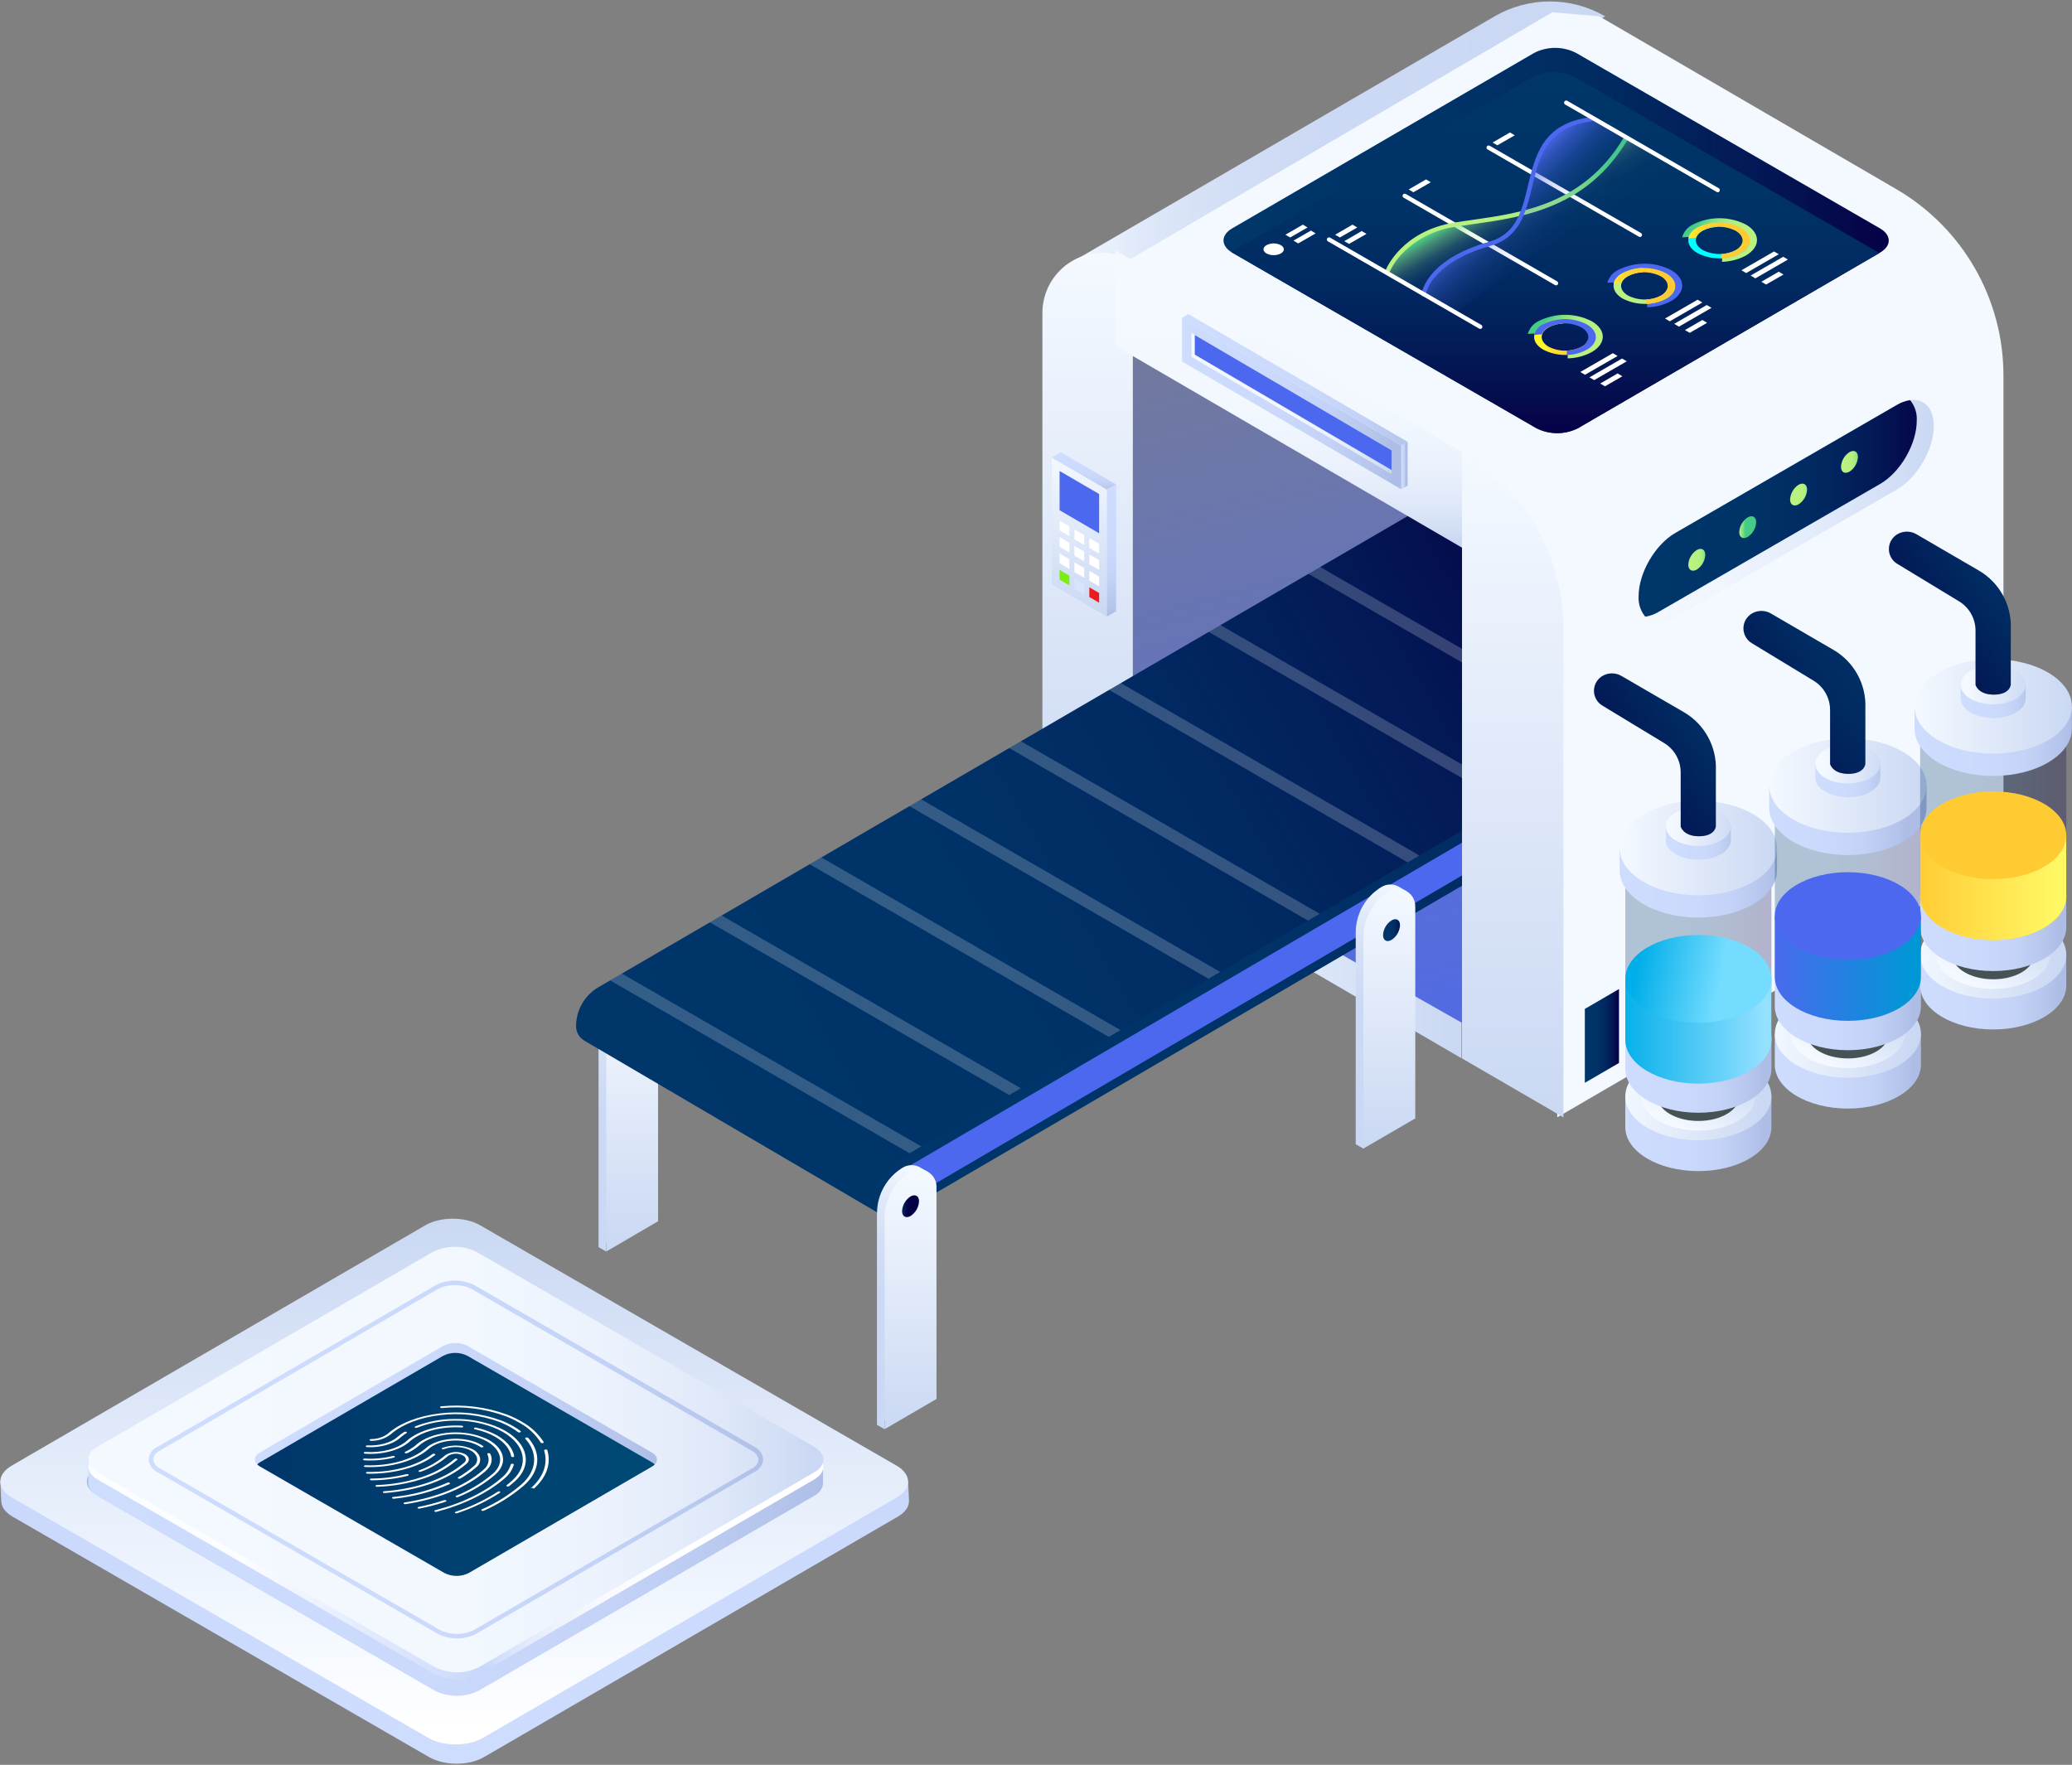 <svg width="1310" height="1116" viewBox="0 0 1310 1116" fill="none" xmlns="http://www.w3.org/2000/svg">
<rect x="0" y="0" width="1310" height="1116" fill="#808080" stroke="none"/>
<path d="M716.222 165L673.002 168.41L944.952 10.33C966.556 -2.23 993.238 -2.23 1014.84 10.33L733.072 174.8L716.222 165Z" fill="url(#paint0_linear)"/>
<path d="M378.422 654.82V788.64L383.262 791.42V785.82L411.262 769.48V635.38C411.275 633.223 410.641 631.112 409.442 629.32L410.762 628.76L406.002 626.04L405.442 625.72C402.068 623.91 397.986 624.028 394.722 626.03C384.631 632.107 378.464 643.03 378.472 654.81L378.422 654.82Z" fill="url(#paint1_linear)"/>
<path d="M416.062 638.1V772.27L383.302 791.42V657.6C383.304 645.817 389.473 634.895 399.562 628.81C402.924 626.777 407.119 626.71 410.544 628.636C413.969 630.561 416.092 634.181 416.102 638.11L416.062 638.1Z" fill="url(#paint2_linear)"/>
<path d="M924.032 646.65L1052.21 571.65L893.212 477.86L847.092 604.65L924.032 646.65Z" fill="url(#paint3_linear)"/>
<path d="M924.032 669.22L716.222 548.22V528.74L924.032 646.65V669.22Z" fill="url(#paint4_linear)"/>
<path d="M716.222 438.73L964.622 292.09V53.27L716.222 198.61" fill="url(#paint5_linear)"/>
<path d="M659.052 197.91V514.91L716.222 548.21V165.03C704.459 158.157 689.917 158.107 678.107 164.899C666.297 171.691 659.027 184.286 659.052 197.91Z" fill="url(#paint6_linear)"/>
<path d="M364.212 648.91C364.183 652.013 365.544 654.966 367.922 656.96C368.392 657.33 368.922 657.72 369.492 658.09L557.542 768.4L552.542 759.77L1262.54 335.77L1081.09 228.77C1073.82 224.521 1064.83 224.521 1057.56 228.77L378.402 624.25C369.626 629.364 364.224 638.752 364.212 648.91Z" fill="url(#paint7_linear)"/>
<path opacity="0.2" d="M393.152 615.66L385.762 619.97L589.552 737.64L596.862 733.28L393.152 615.66Z" fill="white"/>
<path opacity="0.2" d="M456.222 578.91L448.822 583.22L651.822 700.42L659.112 696.07L456.222 578.91Z" fill="white"/>
<path opacity="0.2" d="M519.302 542.2L511.922 546.51L714.122 663.25L721.422 658.9L519.302 542.2Z" fill="white"/>
<path opacity="0.2" d="M582.372 505.45L574.972 509.76L776.402 626.06L783.712 621.71L582.372 505.45Z" fill="white"/>
<path opacity="0.2" d="M645.432 468.72L638.032 473.03L838.682 588.91L845.992 584.56L645.432 468.72Z" fill="white"/>
<path opacity="0.2" d="M892.082 546.55C892.639 546.877 893.275 547.046 893.922 547.04C895.661 547.116 897.219 545.973 897.668 544.291C898.118 542.609 897.337 540.841 895.792 540.04L708.492 431.91L701.072 436.22L892.082 546.55Z" fill="white"/>
<path opacity="0.2" d="M941.482 501.91C942.053 502.222 942.691 502.39 943.342 502.4C945.016 502.386 946.475 501.257 946.906 499.639C947.338 498.022 946.636 496.316 945.192 495.47L771.572 395.26L764.152 399.57L941.482 501.91Z" fill="white"/>
<path opacity="0.2" d="M990.892 457.31C991.459 457.63 992.1 457.799 992.752 457.8C994.427 457.801 995.895 456.68 996.334 455.064C996.774 453.448 996.076 451.737 994.632 450.89L834.632 358.52L827.202 362.83L990.892 457.31Z" fill="white"/>
<path d="M1266.13 343.71C1266.13 354.134 1260.6 363.775 1251.59 369.03L567.782 768.28C564.585 770.088 560.673 770.077 557.487 768.25C554.301 766.423 552.315 763.052 552.262 759.38C552.264 748.961 557.795 739.326 566.792 734.07L1250.59 334.8C1253.79 332.982 1257.71 332.988 1260.9 334.816C1264.09 336.644 1266.08 340.022 1266.13 343.7V343.71Z" fill="url(#paint8_linear)"/>
<path d="M1063.21 365.881L1063.42 382.221C1063.19 389.812 1059.81 396.964 1054.09 401.961C1035.56 419.961 995.591 426.041 964.781 415.551C960.63 414.173 956.614 412.419 952.781 410.311C940.201 403.311 933.341 393.651 933.221 383.741L933.021 367.401C933.151 377.311 940.021 386.951 952.591 393.971C956.423 396.081 960.44 397.835 964.591 399.211C995.381 409.701 1035.37 403.661 1053.9 385.621C1059.64 380.644 1063.02 373.478 1063.21 365.881Z" fill="url(#paint9_linear)"/>
<path d="M1063.21 365.881L1063.42 382.221V382.791L1063.23 366.461V365.881" fill="url(#paint10_linear)"/>
<path d="M1062.84 370.151C1062.61 371.39 1062.28 372.607 1061.84 373.791C1061.38 375.069 1060.82 376.309 1060.17 377.501C1059.42 378.87 1058.56 380.184 1057.62 381.431C1056.47 382.912 1055.22 384.309 1053.87 385.611L1053.58 385.891C1051.06 388.266 1048.3 390.373 1045.35 392.181C1040.67 395.024 1035.69 397.329 1030.49 399.051C1026.45 400.419 1022.33 401.511 1018.14 402.321C1015.4 402.861 1012.61 403.321 1009.79 403.611C1007.42 403.891 1005.01 404.091 1002.6 404.211C1000.19 404.331 998.152 404.361 995.982 404.331C993.812 404.301 991.732 404.241 989.622 404.091C987.512 403.941 985.422 403.751 983.342 403.481C981.262 403.211 979.032 402.871 976.912 402.481C974.792 402.091 972.292 401.481 970.052 400.911C968.182 400.401 966.322 399.851 964.512 399.241C963.672 398.961 962.862 398.661 962.062 398.361C958.788 397.142 955.609 395.681 952.552 393.991C939.952 386.991 933.112 377.331 932.992 367.421L933.182 383.761C933.302 393.671 940.182 403.311 952.742 410.331C955.799 412.021 958.978 413.482 962.252 414.701C963.052 415.001 963.862 415.301 964.702 415.581C966.522 416.201 968.362 416.751 970.242 417.251C972.495 417.851 974.782 418.374 977.102 418.821C979.412 419.261 981.372 419.581 983.532 419.821C985.692 420.061 987.722 420.281 989.812 420.431C991.902 420.581 994.042 420.651 996.172 420.671C998.302 420.691 1000.62 420.671 1002.79 420.551C1004.96 420.431 1007.62 420.221 1010 419.951C1012.82 419.631 1015.6 419.201 1018.34 418.661C1022.53 417.856 1026.65 416.767 1030.69 415.401C1035.89 413.679 1040.87 411.374 1045.55 408.531C1048.5 406.714 1051.26 404.607 1053.78 402.241L1054.06 401.971C1055.4 400.661 1056.65 399.261 1057.8 397.781C1058.74 396.536 1059.59 395.226 1060.35 393.861C1061.01 392.67 1061.56 391.43 1062.02 390.151C1062.46 388.969 1062.79 387.751 1063.02 386.511C1063.24 385.292 1063.36 384.059 1063.39 382.821L1063.18 366.481C1063.18 367.712 1063.06 368.94 1062.84 370.151Z" fill="#4C68EF"/>
<path d="M970.142 403.151C972.382 403.761 974.692 404.281 977.002 404.721C979.312 405.161 981.282 405.481 983.432 405.721C985.582 405.961 987.612 406.181 989.722 406.321C991.832 406.461 993.952 406.551 996.072 406.561C998.192 406.571 1000.52 406.561 1002.7 406.441C1004.88 406.321 1007.51 406.121 1009.89 405.851C1012.71 405.521 1015.5 405.091 1018.23 404.551C1022.42 403.741 1026.55 402.652 1030.59 401.291C1035.78 399.561 1040.76 397.253 1045.44 394.411C1048.4 392.605 1051.16 390.493 1053.67 388.111L1053.97 387.831C1055.32 386.525 1056.57 385.121 1057.71 383.631C1058.66 382.402 1059.52 381.101 1060.27 379.741C1060.92 378.545 1061.48 377.301 1061.94 376.021C1062.37 374.839 1062.7 373.625 1062.94 372.391C1063.17 371.171 1063.3 369.933 1063.31 368.691V366.551C1063.26 369.018 1062.81 371.46 1061.97 373.781C1061.51 375.059 1060.96 376.299 1060.31 377.491C1059.56 378.859 1058.7 380.169 1057.75 381.411C1056.61 382.897 1055.36 384.298 1054.01 385.601L1053.71 385.881C1051.19 388.252 1048.43 390.357 1045.48 392.161C1040.81 395.011 1035.82 397.319 1030.62 399.041C1026.58 400.41 1022.46 401.502 1018.27 402.311C1015.53 402.841 1012.74 403.311 1009.92 403.601C1007.55 403.881 1005.14 404.081 1002.74 404.201C1000.34 404.321 998.292 404.341 996.112 404.321C993.932 404.301 991.862 404.211 989.752 404.081C987.642 403.951 985.552 403.741 983.472 403.471C981.392 403.201 979.162 402.861 977.042 402.471C974.922 402.081 972.422 401.471 970.182 400.891C968.312 400.391 966.452 399.841 964.642 399.221C963.802 398.951 962.992 398.651 962.192 398.351C958.918 397.13 955.74 395.669 952.682 393.981C940.092 386.981 933.242 377.321 933.122 367.411V369.821C933.312 379.661 940.122 389.241 952.682 396.241C955.737 397.932 958.916 399.39 962.192 400.601C962.992 400.901 963.802 401.201 964.642 401.481C966.445 402.132 968.281 402.689 970.142 403.151Z" fill="white"/>
<path d="M1043.65 339.071C1064.74 350.831 1069.75 369.961 1053.9 385.361C1035.36 403.361 995.382 409.441 964.592 398.951C960.44 397.575 956.423 395.821 952.592 393.711C931.482 381.951 926.482 362.801 942.352 347.401C960.862 329.401 1000.85 323.321 1031.63 333.811C1035.79 335.2 1039.81 336.96 1043.65 339.071Z" fill="#4C68EF"/>
<path d="M1034.55 344.151C1051.43 353.561 1055.44 368.881 1042.74 381.211C1027.89 395.601 995.902 400.521 971.242 392.081C967.93 390.969 964.724 389.563 961.662 387.881C944.782 378.461 940.782 363.151 953.462 350.821C968.322 336.421 1000.31 331.511 1024.96 339.941C1028.28 341.05 1031.49 342.459 1034.55 344.151Z" fill="#4C68EF"/>
<path d="M1036.63 342.871C1033.39 341.091 1030 339.602 1026.5 338.421C1000.43 329.521 966.612 334.691 950.922 349.921C937.562 362.921 941.752 379.121 959.592 389.081C962.822 390.871 966.209 392.36 969.712 393.531C995.772 402.431 1029.6 397.261 1045.29 382.051C1058.71 369.011 1054.49 352.821 1036.63 342.871ZM1042.74 381.171C1027.89 395.571 995.902 400.481 971.242 392.041C967.926 390.937 964.72 389.532 961.662 387.841C944.782 378.431 940.782 363.111 953.462 350.781C968.322 336.391 1000.31 331.471 1024.96 339.911C1028.28 341.021 1031.49 342.427 1034.55 344.111C1051.43 353.531 1055.44 368.851 1042.74 381.181V381.171Z" fill="white"/>
<path d="M979.022 358.151C984.665 355.847 990.838 355.154 996.852 356.151C998.177 356.373 999.489 356.67 1000.78 357.041C1002.18 357.48 1003.69 357.402 1005.04 356.821L1014.76 351.821L1023.66 357.761L1013.93 362.761C1012.81 363.321 1012.44 364.251 1012.93 365.091C1015.82 369.801 1013.61 374.901 1007.08 378.221C997.293 382.621 985.977 381.987 976.742 376.521C968.672 371.121 969.152 363.151 977.852 358.691C978.192 358.521 978.602 358.351 979.022 358.151Z" fill="white"/>
<path d="M1014.42 352.201L1022.94 357.871C1023.05 357.925 1023.09 358.053 1023.04 358.161C1023.02 358.206 1022.99 358.242 1022.94 358.261C1022.74 358.361 1022.5 358.361 1022.29 358.261L1013.76 352.591C1013.66 352.534 1013.62 352.409 1013.66 352.301C1013.68 352.258 1013.72 352.223 1013.76 352.201C1013.97 352.1 1014.21 352.1 1014.42 352.201ZM1016.23 351.281C1014.98 350.522 1013.43 350.432 1012.09 351.041C1011.41 351.248 1011.02 351.966 1011.22 352.651C1011.33 353.016 1011.59 353.313 1011.94 353.461L1020.45 359.141C1021.71 359.898 1023.26 359.985 1024.59 359.371C1025.11 359.217 1025.48 358.755 1025.51 358.213C1025.55 357.672 1025.24 357.167 1024.74 356.951L1016.23 351.281Z" fill="white"/>
<path d="M980.272 361.571C973.712 364.911 973.382 370.941 979.532 375.041C982.993 377.181 986.955 378.374 991.022 378.501C994.518 378.759 998.029 378.254 1001.31 377.021C1000.53 375.07 999.124 373.434 997.312 372.371C993.882 370.121 987.822 369.531 983.562 365.831C982.168 364.667 981.046 363.213 980.272 361.571Z" fill="#4C68EF"/>
<path d="M1259.3 347.67C1259.31 353.871 1256.02 359.609 1250.66 362.73L568.302 761.91C566.402 763.021 564.052 763.03 562.143 761.933C560.234 760.836 559.058 758.801 559.062 756.6C559.057 750.413 562.324 744.685 567.652 741.54L1249.99 342.36C1251.39 341.525 1253.06 341.279 1254.64 341.677C1256.21 342.075 1257.57 343.083 1258.4 344.48C1259 345.438 1259.31 346.543 1259.3 347.67Z" fill="#4C68EF"/>
<path d="M712.645 165L916.815 283.82C958.755 308.238 984.553 353.109 984.555 401.64V706.54L1266.66 542.3V237.45C1266.66 188.921 1240.87 144.049 1198.93 119.62L1011.18 10.35L981.485 7.73L712.645 165Z" fill="url(#paint11_linear)"/>
<path d="M705.159 158.351V218.702L934.225 352.078V291.717L705.159 158.351Z" fill="url(#paint12_linear)"/>
<path d="M554.442 767.18V901L559.282 903.76V898.18L587.282 881.84V747.73C587.296 745.572 586.658 743.46 585.452 741.67L586.792 741.12L582.022 738.4L581.472 738.07C578.093 736.268 574.015 736.382 570.742 738.37C560.658 744.464 554.495 755.387 554.492 767.17L554.442 767.18Z" fill="url(#paint13_linear)"/>
<path d="M592.082 750.5V884.66L559.302 903.76V769.91C559.305 758.125 565.473 747.2 575.562 741.11C578.934 739.078 583.139 739.021 586.565 740.96C589.991 742.899 592.107 746.533 592.102 750.47L592.082 750.5Z" fill="url(#paint14_linear)"/>
<path d="M857.142 589.73V723.56L861.982 726.34V720.75L889.982 704.41V570.29C889.995 568.132 889.358 566.02 888.152 564.23L889.472 563.67L884.692 560.91L884.142 560.59C882.565 559.76 880.813 559.321 879.032 559.31C877.047 559.309 875.101 559.859 873.412 560.9C863.319 566.983 857.15 577.906 857.152 589.69L857.142 589.73Z" fill="url(#paint15_linear)"/>
<path d="M894.792 573.06V707.23L861.982 726.33V592.51C861.984 580.727 868.153 569.805 878.242 563.72C881.612 561.682 885.818 561.621 889.246 563.558C892.674 565.496 894.79 569.132 894.782 573.07L894.792 573.06Z" fill="url(#paint16_linear)"/>
<path d="M699.842 309.65L664.962 289.35V369.57L699.852 389.91L699.842 309.65Z" fill="url(#paint17_linear)"/>
<path d="M705.662 306.35L670.772 286.05L664.962 289.35L699.842 309.65L705.662 306.35Z" fill="url(#paint18_linear)"/>
<path d="M705.662 306.35V386.57L699.852 389.87V309.65L705.662 306.35Z" fill="url(#paint19_linear)"/>
<path d="M694.922 312.41L669.922 297.84V322.66L694.922 337.23V312.41Z" fill="#4C68EF"/>
<path d="M694.922 343.91L688.712 340.29V346.44L694.922 350.06V343.91Z" fill="white"/>
<path d="M685.502 338.45L679.302 334.83V341L685.492 344.61L685.502 338.45Z" fill="white"/>
<path d="M676.102 332.85L669.892 329.23V335.38L676.102 339V332.85Z" fill="white"/>
<path d="M694.922 354.24L688.712 350.62V356.77L694.922 360.39V354.24Z" fill="white"/>
<path d="M685.502 348.82L679.302 345.21V351.37L685.492 354.98L685.502 348.82Z" fill="white"/>
<path d="M676.102 343.23L669.892 339.62V345.78L676.102 349.39V343.23Z" fill="white"/>
<path d="M694.922 364.62L688.712 361.01V367.16L694.922 370.77V364.62Z" fill="white"/>
<path d="M685.502 359.21L679.302 355.6V361.76L685.492 365.38L685.502 359.21Z" fill="white"/>
<path d="M676.102 353.63L669.892 350.01V356.17L676.102 359.79V353.63Z" fill="white"/>
<path d="M694.922 375L688.712 371.39V377.54L694.922 381.15V375Z" fill="#ED1B1C"/>
<path d="M685.502 369.59L679.302 365.98V372.14L685.492 375.76L685.502 369.59Z" fill="#D7E4F9"/>
<path d="M676.102 364.01L669.892 360.39V366.56L676.102 370.17V364.01Z" fill="#7CED14"/>
<path d="M885.992 281.71V309.44L747.352 228.64V200.91L885.992 281.71Z" fill="url(#paint20_linear)"/>
<path d="M889.952 279.41V307.12L885.952 309.44V281.71L889.952 279.41Z" fill="url(#paint21_linear)"/>
<path d="M889.952 279.41L751.302 198.61L747.302 200.93L885.982 281.71L889.952 279.41Z" fill="url(#paint22_linear)"/>
<path d="M879.782 297.17V299.8L753.302 225.63V210.63L755.402 211.86V224.24L879.782 297.17Z" fill="url(#paint23_linear)"/>
<path d="M879.782 284.81V297.17L755.422 224.25V211.91L879.782 284.81Z" fill="#4C68EF"/>
<path d="M1001.99 638V684.74L1023.6 672.18V625.42L1001.99 638Z" fill="url(#paint24_linear)"/>
<path opacity="0.28" d="M1119.96 534.02H1027.58V656.3H1119.96V534.02Z" fill="url(#paint25_linear)"/>
<path d="M1119.96 693.31V712.81C1119.96 728.14 1099.29 740.56 1073.77 740.56C1048.25 740.56 1027.58 728.14 1027.58 712.81V693.31H1119.96Z" fill="url(#paint26_linear)"/>
<path d="M1073.77 721.05C1099.28 721.05 1119.96 708.63 1119.96 693.31C1119.96 677.989 1099.28 665.57 1073.77 665.57C1048.26 665.57 1027.58 677.989 1027.58 693.31C1027.58 708.63 1048.26 721.05 1073.77 721.05Z" fill="url(#paint27_linear)"/>
<path d="M1073.77 714.94C1093.67 714.94 1109.79 705.256 1109.79 693.31C1109.79 681.364 1093.67 671.68 1073.77 671.68C1053.88 671.68 1037.75 681.364 1037.75 693.31C1037.75 705.256 1053.88 714.94 1073.77 714.94Z" fill="url(#paint28_linear)"/>
<path d="M1037.59 605.21L1034.81 607.05C1035.28 606.67 1035.81 606.3 1036.29 605.96V605.84L1037.59 605.21Z" fill="#F39600"/>
<path d="M1073.77 708.85C1088.05 708.85 1099.63 701.892 1099.63 693.31C1099.63 684.727 1088.05 677.77 1073.77 677.77C1059.49 677.77 1047.91 684.727 1047.91 693.31C1047.91 701.892 1059.49 708.85 1073.77 708.85Z" fill="#475254"/>
<path d="M1119.96 656.32V675.91C1119.96 691.23 1099.29 703.66 1073.77 703.66C1048.25 703.66 1027.58 691.23 1027.58 675.91V656.32H1119.96Z" fill="url(#paint29_linear)"/>
<path d="M1073.77 684.06C1099.28 684.06 1119.96 671.64 1119.96 656.32C1119.96 640.999 1099.28 628.58 1073.77 628.58C1048.26 628.58 1027.58 640.999 1027.58 656.32C1027.58 671.64 1048.26 684.06 1073.77 684.06Z" fill="#FEED00"/>
<path d="M1123.5 536.27V550.37C1123.5 566.87 1101.22 580.24 1073.77 580.24C1046.32 580.24 1024.04 566.87 1024.04 550.37V536.27H1123.5Z" fill="url(#paint30_linear)"/>
<path d="M1073.77 566.14C1101.24 566.14 1123.5 552.767 1123.5 536.27C1123.5 519.773 1101.24 506.4 1073.77 506.4C1046.31 506.4 1024.04 519.773 1024.04 536.27C1024.04 552.767 1046.31 566.14 1073.77 566.14Z" fill="url(#paint31_linear)"/>
<path d="M1094.3 522.61V531.3C1094.3 538.12 1085.11 543.64 1073.74 543.64C1062.37 543.64 1053.19 538.12 1053.19 531.3V522.61H1094.3Z" fill="url(#paint32_linear)"/>
<path d="M1073.77 534.95C1085.13 534.95 1094.33 529.425 1094.33 522.61C1094.33 515.795 1085.13 510.27 1073.77 510.27C1062.42 510.27 1053.21 515.795 1053.21 522.61C1053.21 529.425 1062.42 534.95 1073.77 534.95Z" fill="url(#paint33_linear)"/>
<path d="M1073.77 528.83C1079.49 528.83 1084.12 526.045 1084.12 522.61C1084.12 519.175 1079.49 516.39 1073.77 516.39C1068.06 516.39 1063.42 519.175 1063.42 522.61C1063.42 526.045 1068.06 528.83 1073.77 528.83Z" fill="#F39600"/>
<path d="M1084.84 522.61V487.27C1085.47 472.163 1077.68 457.949 1064.61 450.35L1025.08 427.4C1021.41 425.28 1016.88 425.28 1013.2 427.4C1010.7 428.856 1008.88 431.247 1008.14 434.048C1007.4 436.848 1007.8 439.828 1009.26 442.33C1010.18 443.909 1011.48 445.23 1013.04 446.17L1052.19 469.91C1058.66 473.851 1062.6 480.884 1062.59 488.46V522.62C1062.59 522.62 1064.07 528.81 1074.23 528.81C1084.39 528.81 1084.84 522.61 1084.84 522.61Z" fill="url(#paint34_linear)"/>
<path opacity="0.28" d="M1214.48 494.49H1122.1V616.77H1214.48V494.49Z" fill="url(#paint35_linear)"/>
<path d="M1214.49 653.78V673.28C1214.49 688.6 1193.8 701.02 1168.3 701.02C1142.8 701.02 1122.1 688.6 1122.1 673.28V653.78H1214.49Z" fill="url(#paint36_linear)"/>
<path d="M1168.3 681.52C1193.81 681.52 1214.49 669.1 1214.49 653.78C1214.49 638.459 1193.81 626.04 1168.3 626.04C1142.79 626.04 1122.11 638.459 1122.11 653.78C1122.11 669.1 1142.79 681.52 1168.3 681.52Z" fill="url(#paint37_linear)"/>
<path d="M1168.3 675.41C1188.2 675.41 1204.32 665.726 1204.32 653.78C1204.32 641.834 1188.2 632.15 1168.3 632.15C1148.41 632.15 1132.28 641.834 1132.28 653.78C1132.28 665.726 1148.41 675.41 1168.3 675.41Z" fill="url(#paint38_linear)"/>
<path d="M1132.1 565.68L1129.3 567.51L1130.79 566.43V566.31L1132.1 565.68Z" fill="#F39600"/>
<path d="M1168.3 669.31C1182.58 669.31 1194.16 662.352 1194.16 653.77C1194.16 645.187 1182.58 638.23 1168.3 638.23C1154.02 638.23 1142.44 645.187 1142.44 653.77C1142.44 662.352 1154.02 669.31 1168.3 669.31Z" fill="#475254"/>
<path d="M1214.49 616.78V636.37C1214.49 651.69 1193.8 664.11 1168.3 664.11C1142.8 664.11 1122.1 651.69 1122.1 636.37V616.78H1214.49Z" fill="url(#paint39_linear)"/>
<path d="M1168.3 644.52C1193.81 644.52 1214.49 632.1 1214.49 616.78C1214.49 601.459 1193.81 589.04 1168.3 589.04C1142.79 589.04 1122.11 601.459 1122.11 616.78C1122.11 632.1 1142.79 644.52 1168.3 644.52Z" fill="#FEED00"/>
<path d="M1218.03 496.75V510.83C1218.03 527.33 1195.75 540.72 1168.3 540.72C1140.85 540.72 1118.56 527.35 1118.56 510.83V496.75H1218.03Z" fill="url(#paint40_linear)"/>
<path d="M1168.3 526.62C1195.77 526.62 1218.03 513.247 1218.03 496.75C1218.03 480.253 1195.77 466.88 1168.3 466.88C1140.84 466.88 1118.57 480.253 1118.57 496.75C1118.57 513.247 1140.84 526.62 1168.3 526.62Z" fill="url(#paint41_linear)"/>
<path d="M1188.85 483.08V491.76C1188.85 498.59 1179.65 504.12 1168.3 504.12C1156.95 504.12 1147.74 498.59 1147.74 491.76V483.08H1188.85Z" fill="url(#paint42_linear)"/>
<path d="M1168.3 495.42C1179.66 495.42 1188.86 489.895 1188.86 483.08C1188.86 476.265 1179.66 470.74 1168.3 470.74C1156.95 470.74 1147.74 476.265 1147.74 483.08C1147.74 489.895 1156.95 495.42 1168.3 495.42Z" fill="url(#paint43_linear)"/>
<path d="M1168.3 489.31C1174.02 489.31 1178.65 486.525 1178.65 483.09C1178.65 479.655 1174.02 476.87 1168.3 476.87C1162.59 476.87 1157.95 479.655 1157.95 483.09C1157.95 486.525 1162.59 489.31 1168.3 489.31Z" fill="#F39600"/>
<path d="M1179.36 483.08V447.74C1179.97 432.654 1172.17 418.474 1159.1 410.91L1119.57 387.91C1115.9 385.79 1111.37 385.79 1107.69 387.91C1104.36 389.85 1102.3 393.401 1102.26 397.256C1102.23 401.112 1104.23 404.7 1107.52 406.7L1146.66 430.47C1153.13 434.415 1157.06 441.447 1157.05 449.02V483.18C1157.05 483.18 1158.54 489.36 1168.7 489.36C1178.86 489.36 1179.36 483.08 1179.36 483.08Z" fill="url(#paint44_linear)"/>
<path opacity="0.28" d="M1306.38 444.44H1214V566.72H1306.38V444.44Z" fill="url(#paint45_linear)"/>
<path d="M1306.38 603.72V623.25C1306.38 638.57 1285.71 651 1260.19 651C1234.67 651 1214 638.57 1214 623.25V603.72H1306.38Z" fill="url(#paint46_linear)"/>
<path d="M1260.19 631.46C1285.7 631.46 1306.38 619.04 1306.38 603.72C1306.38 588.399 1285.7 575.98 1260.19 575.98C1234.68 575.98 1214 588.399 1214 603.72C1214 619.04 1234.68 631.46 1260.19 631.46Z" fill="url(#paint47_linear)"/>
<path d="M1260.19 625.35C1280.09 625.35 1296.21 615.666 1296.21 603.72C1296.21 591.774 1280.09 582.09 1260.19 582.09C1240.3 582.09 1224.17 591.774 1224.17 603.72C1224.17 615.666 1240.3 625.35 1260.19 625.35Z" fill="url(#paint48_linear)"/>
<path d="M1224 515.63L1221.22 517.47C1221.7 517.1 1222.22 516.73 1222.7 516.38V516.31L1224 515.63Z" fill="#F39600"/>
<path d="M1260.19 619.26C1274.47 619.26 1286.05 612.302 1286.05 603.72C1286.05 595.137 1274.47 588.18 1260.19 588.18C1245.91 588.18 1234.33 595.137 1234.33 603.72C1234.33 612.302 1245.91 619.26 1260.19 619.26Z" fill="#475254"/>
<path d="M1306.38 566.72V586.31C1306.38 601.64 1285.71 614.06 1260.19 614.06C1234.67 614.06 1214 601.64 1214 586.31V566.72H1306.38Z" fill="url(#paint49_linear)"/>
<path d="M1260.19 594.46C1285.7 594.46 1306.38 582.04 1306.38 566.72C1306.38 551.399 1285.7 538.98 1260.19 538.98C1234.68 538.98 1214 551.399 1214 566.72C1214 582.04 1234.68 594.46 1260.19 594.46Z" fill="#FEED00"/>
<path d="M1309.92 446.7V460.8C1309.92 477.3 1287.64 490.67 1260.19 490.67C1232.74 490.67 1210.46 477.3 1210.46 460.8V446.7H1309.92Z" fill="url(#paint50_linear)"/>
<path d="M1260.19 476.57C1287.66 476.57 1309.92 463.196 1309.92 446.7C1309.92 430.203 1287.66 416.83 1260.19 416.83C1232.73 416.83 1210.46 430.203 1210.46 446.7C1210.46 463.196 1232.73 476.57 1260.19 476.57Z" fill="url(#paint51_linear)"/>
<path d="M1280.75 433.03V441.72C1280.75 448.54 1271.54 454.06 1260.19 454.06C1248.84 454.06 1239.64 448.54 1239.64 441.72V433.03H1280.75Z" fill="url(#paint52_linear)"/>
<path d="M1260.19 445.37C1271.55 445.37 1280.75 439.845 1280.75 433.03C1280.75 426.215 1271.55 420.69 1260.19 420.69C1248.84 420.69 1239.63 426.215 1239.63 433.03C1239.63 439.845 1248.84 445.37 1260.19 445.37Z" fill="url(#paint53_linear)"/>
<path d="M1260.19 439.25C1265.91 439.25 1270.54 436.465 1270.54 433.03C1270.54 429.595 1265.91 426.81 1260.19 426.81C1254.48 426.81 1249.84 429.595 1249.84 433.03C1249.84 436.465 1254.48 439.25 1260.19 439.25Z" fill="#F39600"/>
<path d="M1271.3 433.03V397.7C1271.94 382.589 1264.15 368.37 1251.07 360.77L1211.55 337.77C1207.88 335.65 1203.35 335.65 1199.67 337.77C1196.34 339.702 1194.27 343.254 1194.24 347.109C1194.2 350.965 1196.21 354.551 1199.51 356.54L1238.66 380.31C1245.13 384.274 1249.05 391.328 1249 398.91V433.07C1249 433.07 1250.49 439.26 1260.65 439.26C1270.81 439.26 1271.3 433.03 1271.3 433.03Z" fill="url(#paint54_linear)"/>
<path d="M1188.64 144.44C1195.97 148.67 1196 155.52 1188.64 159.75L997.742 270.75C989.436 274.98 979.608 274.98 971.302 270.75L779.062 159.75C771.742 155.52 771.712 148.67 778.992 144.44L969.992 33.44C978.298 29.21 988.126 29.21 996.432 33.44L1188.64 144.44Z" fill="url(#paint55_linear)"/>
<path d="M968.952 48.69L778.472 159.38L779.062 159.76L971.302 270.72C979.605 274.96 989.438 274.96 997.742 270.72L1188.2 160.03L1187.62 159.66L995.442 48.66C987.109 44.459 977.275 44.471 968.952 48.69Z" fill="url(#paint56_linear)"/>
<path d="M983.792 180.43C983.552 180.44 983.315 180.377 983.112 180.25L887.442 125.02C886.79 124.645 886.563 123.815 886.932 123.16C887.306 122.513 888.132 122.29 888.782 122.66L984.462 177.91C984.774 178.086 985.002 178.38 985.096 178.725C985.19 179.071 985.142 179.44 984.962 179.75C984.725 180.177 984.271 180.439 983.782 180.43H983.792Z" fill="white"/>
<path d="M1036.8 149.85C1036.57 149.848 1036.34 149.779 1036.14 149.65L940.502 94.49C940.191 94.317 939.963 94.028 939.867 93.686C939.771 93.344 939.816 92.978 939.992 92.67C940.377 92.03 941.201 91.813 941.852 92.18L1037.47 147.35C1038.01 147.657 1038.27 148.285 1038.11 148.881C1037.95 149.478 1037.41 149.892 1036.79 149.89L1036.8 149.85Z" fill="white"/>
<path d="M877.362 172.63L916.812 195.63L1057.05 105.09L1028.3 86.91L1023.49 94.54L1015.8 105.19L1003.13 115.71L995.892 121.6L983.892 127.38L968.262 132.47L940.862 139.15L914.262 142.99L894.302 151.46L881.172 164.39L877.362 172.63Z" fill="url(#paint57_linear)"/>
<path d="M877.362 172.63C877.187 172.627 877.014 172.594 876.852 172.53C876.159 172.256 875.819 171.473 876.092 170.78C876.492 169.78 886.322 146.24 919.292 140.78C923.192 140.13 927.292 139.57 931.552 138.96C962.552 134.51 1001.22 129.06 1026.38 87.4C1026.83 86.866 1027.61 86.748 1028.2 87.124C1028.79 87.5 1029.01 88.254 1028.72 88.89C1002.85 131.58 963.522 137.16 931.932 141.65C927.652 142.26 923.612 142.82 919.742 143.47C907.491 145.243 896.127 150.88 887.302 159.56C883.713 163.083 880.78 167.218 878.642 171.77C878.426 172.287 877.922 172.625 877.362 172.63Z" fill="url(#paint58_linear)"/>
<path d="M900.302 186.12L905.182 175.59L910.742 169.65L915.082 166.65L932.872 156.91L939.752 154.54L948.372 151.82L955.962 145.88L959.962 140.5L962.962 134.18L967.832 115.6C967.832 115.6 971.142 99.53 973.222 96.81C975.302 94.09 981.972 85.03 981.972 85.03L986.502 82.65L990.642 79.13L997.712 77.57L1003.02 75.35L1006.08 74.75L1052.08 100.65L920.572 197.65L900.302 186.12Z" fill="url(#paint59_linear)"/>
<path d="M900.052 187.59H899.892C899.155 187.501 898.625 186.838 898.702 186.1C898.812 185.21 901.702 164.1 941.462 152.87C958.712 148.03 962.262 133.21 965.992 117.51C970.622 98.11 975.422 78.05 1005.51 74.1C1005.87 74.064 1006.22 74.171 1006.5 74.398C1006.78 74.625 1006.96 74.953 1006.99 75.31C1007.06 76.023 1006.57 76.668 1005.86 76.79C977.642 80.5 973.052 99.64 968.632 118.15C964.852 133.91 960.962 150.22 942.212 155.49C922.302 161.07 912.302 169.21 907.372 175.05C904.41 178.236 902.359 182.16 901.432 186.41C901.34 187.101 900.739 187.611 900.042 187.59H900.052Z" fill="#4C68EF"/>
<path d="M935.912 207.99C935.674 207.989 935.441 207.931 935.232 207.82L839.502 152.58C838.901 152.183 838.714 151.387 839.075 150.764C839.435 150.141 840.218 149.907 840.862 150.23L936.542 205.47C937.182 205.844 937.405 206.663 937.042 207.31C936.801 207.739 936.343 208.001 935.852 207.99H935.912Z" fill="white"/>
<path d="M1086.06 121.58C1085.82 121.583 1085.59 121.517 1085.39 121.39L989.642 66.15C989.182 65.927 988.885 65.465 988.875 64.953C988.864 64.442 989.142 63.968 989.593 63.726C990.044 63.485 990.592 63.517 991.012 63.81L1086.68 119.04C1087.33 119.415 1087.56 120.245 1087.19 120.9C1086.95 121.302 1086.53 121.558 1086.06 121.58Z" fill="white"/>
<path d="M1006.3 203.09C995.735 197.72 983.239 197.72 972.672 203.09C969.375 204.693 966.927 207.636 965.952 211.17L971.892 210.74C972.833 208.447 974.564 206.567 976.772 205.44C984.79 201.349 994.283 201.349 1002.3 205.44C1009.37 209.52 1009.4 216.15 1002.38 220.29C998.956 222.143 995.145 223.17 991.252 223.29L991.112 226.61C996.471 226.521 1001.73 225.15 1006.45 222.61C1015.7 217.2 1015.64 208.47 1006.3 203.09Z" fill="url(#paint60_linear)"/>
<path d="M975.722 221.12C984.427 225.579 994.747 225.579 1003.45 221.12C1006.17 219.807 1008.19 217.382 1008.99 214.47L1004.12 214.83C1003.36 216.718 1001.94 218.266 1000.12 219.19C993.535 222.569 985.728 222.592 979.122 219.25C973.282 215.88 973.262 210.43 979.052 207.05C981.873 205.519 985.014 204.67 988.222 204.57L988.342 201.83C983.926 201.901 979.592 203.029 975.702 205.12C967.992 209.5 968.032 216.7 975.722 221.12Z" fill="url(#paint61_linear)"/>
<path d="M1003.21 205.1C994.5 200.65 984.183 200.65 975.472 205.1C972.746 206.426 970.721 208.859 969.912 211.78L974.782 211.4C975.558 209.52 976.975 207.975 978.782 207.04C985.4 203.68 993.224 203.68 999.842 207.04C1005.66 210.41 1005.68 215.88 999.842 219.23C997.017 220.765 993.875 221.624 990.662 221.74L990.542 224.47C994.965 224.402 999.308 223.27 1003.2 221.17C1010.91 216.72 1010.87 209.54 1003.21 205.1Z" fill="#4C68EF"/>
<path d="M1056.56 170.78C1046 165.399 1033.5 165.399 1022.93 170.78C1019.63 172.381 1017.18 175.324 1016.2 178.86L1022.14 178.41C1023.09 176.122 1024.82 174.249 1027.03 173.13C1035.05 169.039 1044.54 169.039 1052.56 173.13C1059.63 177.21 1059.66 183.84 1052.65 187.98C1049.22 189.826 1045.41 190.853 1041.51 190.98L1041.36 194.29C1046.73 194.216 1051.99 192.843 1056.71 190.29C1065.92 184.91 1065.87 176.18 1056.56 170.78Z" fill="#4C68EF"/>
<path d="M1025.92 188.82C1034.63 193.279 1044.95 193.279 1053.65 188.82C1056.37 187.491 1058.38 185.063 1059.19 182.15L1054.32 182.52C1053.55 184.405 1052.13 185.953 1050.32 186.89C1043.72 190.226 1035.92 190.226 1029.32 186.89C1023.48 183.51 1023.45 178.05 1029.24 174.69C1032.07 173.158 1035.21 172.303 1038.42 172.19L1038.54 169.45C1034.12 169.518 1029.79 170.65 1025.9 172.75C1018.21 177.19 1018.3 184.38 1025.92 188.82Z" fill="url(#paint62_linear)"/>
<path d="M1053.38 172.8C1044.68 168.34 1034.36 168.34 1025.65 172.8C1022.93 174.119 1020.9 176.539 1020.08 179.45L1024.96 179.1C1025.72 177.208 1027.15 175.656 1028.96 174.73C1035.58 171.36 1043.41 171.36 1050.02 174.73C1055.85 178.1 1055.86 183.55 1050.02 186.92C1047.2 188.455 1044.06 189.314 1040.85 189.43L1040.73 192.16C1045.15 192.096 1049.49 190.964 1053.38 188.86C1061.13 184.42 1061.1 177.22 1053.38 172.8Z" fill="url(#paint63_linear)"/>
<path d="M1103.88 142.02C1093.32 136.639 1080.82 136.639 1070.25 142.02C1066.95 143.623 1064.5 146.565 1063.52 150.1L1069.46 149.67C1070.41 147.374 1072.14 145.491 1074.35 144.36C1082.37 140.281 1091.86 140.281 1099.88 144.36C1106.95 148.45 1107 155.07 1099.97 159.22C1096.55 161.066 1092.74 162.093 1088.85 162.22L1088.7 165.56C1094.01 165.439 1099.21 164.068 1103.88 161.56C1113.18 156.11 1113.13 147.38 1103.88 142.02Z" fill="url(#paint64_linear)"/>
<path d="M1073.19 160.04C1081.9 164.49 1092.21 164.49 1100.92 160.04C1103.65 158.731 1105.67 156.3 1106.46 153.38L1101.61 153.74C1100.84 155.62 1099.42 157.165 1097.61 158.1C1091 161.479 1083.17 161.479 1076.55 158.1C1070.73 154.75 1070.71 149.28 1076.55 145.91C1079.36 144.413 1082.48 143.588 1085.66 143.5L1085.79 140.75C1081.37 140.824 1077.03 141.955 1073.14 144.05C1065.47 148.41 1065.51 155.61 1073.19 160.04Z" fill="#00FFFF"/>
<path d="M1100.69 144.01C1091.98 139.56 1081.66 139.56 1072.95 144.01C1070.23 145.338 1068.21 147.771 1067.41 150.69L1072.27 150.31C1073.06 148.434 1074.47 146.892 1076.27 145.95C1082.89 142.59 1090.72 142.59 1097.34 145.95C1103.16 149.32 1103.18 154.85 1097.41 158.14C1094.59 159.671 1091.44 160.53 1088.23 160.65L1088.1 163.38C1092.52 163.316 1096.86 162.184 1100.75 160.08C1108.41 155.64 1108.3 148.45 1100.69 144.01Z" fill="url(#paint65_linear)"/>
<path d="M999.122 235.24L1002.12 236.99L1022.72 225.11L1019.72 223.34L999.122 235.24Z" fill="white"/>
<path d="M1004.91 238.62L1007.91 240.37L1028.51 228.47L1025.51 226.72L1004.91 238.62Z" fill="white"/>
<path d="M1011.72 242.53L1014.72 244.28L1025.72 237.95L1022.72 236.14L1011.72 242.53Z" fill="white"/>
<path d="M1052.7 201.41L1055.7 203.18L1076.3 191.29L1073.3 189.53L1052.7 201.41Z" fill="white"/>
<path d="M1058.49 204.79L1061.49 206.56L1082.09 194.66L1079.09 192.89L1058.49 204.79Z" fill="white"/>
<path d="M1065.3 208.71L1068.3 210.48L1079.3 204.13L1076.3 202.34L1065.3 208.71Z" fill="white"/>
<path d="M1101.01 170.91L1104.01 172.67L1124.61 160.77L1121.61 159.02L1101.01 170.91Z" fill="white"/>
<path d="M1106.8 174.25L1109.8 176.02L1130.4 164.12L1127.4 162.37L1106.8 174.25Z" fill="white"/>
<path d="M1113.59 178.17L1116.59 179.94L1127.59 173.61L1124.59 171.8L1113.59 178.17Z" fill="white"/>
<path d="M844.122 148.42L847.122 150.17L858.122 143.85L855.122 142.05L844.122 148.42Z" fill="white"/>
<path d="M849.922 152.49L852.922 154.24L863.922 147.92L860.922 146.1L849.922 152.49Z" fill="white"/>
<path d="M890.612 119.82L893.612 121.58L904.612 115.24L901.612 113.45L890.612 119.82Z" fill="white"/>
<path d="M943.692 90.12L946.692 91.89L957.692 85.55L954.692 83.75L943.692 90.12Z" fill="white"/>
<path d="M812.692 148.42L815.692 150.17L826.692 143.85L823.752 142.05L812.692 148.42Z" fill="white"/>
<path d="M817.782 152.16L820.782 153.93L831.782 147.6L828.842 145.79L817.782 152.16Z" fill="white"/>
<path d="M809.792 155.02C812.322 156.5 812.332 158.83 809.792 160.28C806.943 161.73 803.572 161.73 800.722 160.28C798.212 158.79 798.192 156.47 800.722 155.02C803.569 153.56 806.945 153.56 809.792 155.02Z" fill="white"/>
<path d="M1199.3 256.04C1212.13 248.62 1222.56 254.56 1222.6 269.34C1222.64 284.12 1212.21 302.01 1199.45 309.44L1059.3 390.34C1046.47 397.77 1036.02 391.83 1035.98 377.07C1035.94 362.31 1046.37 344.39 1059.15 336.97L1199.3 256.04Z" fill="url(#paint66_linear)"/>
<path d="M1207.64 253.04C1204.69 253.49 1201.86 254.509 1199.3 256.04L1059.16 337.04C1046.33 344.47 1035.96 362.41 1035.99 377.14C1035.72 381.8 1037.23 386.391 1040.21 389.98C1043.16 389.522 1045.99 388.503 1048.55 386.98L1188.69 306.04C1201.52 298.62 1211.89 280.69 1211.85 265.94C1212.14 261.261 1210.63 256.65 1207.64 253.04Z" fill="url(#paint67_linear)"/>
<path d="M1072.76 347.82C1069.6 349.877 1067.61 353.322 1067.41 357.09C1067.41 360.5 1069.83 361.88 1072.79 360.16C1075.95 358.099 1077.94 354.657 1078.15 350.89C1078.14 347.48 1075.73 346.11 1072.76 347.82Z" fill="url(#paint68_linear)"/>
<path d="M879.762 582.02C876.592 584.068 874.604 587.52 874.422 591.29C874.422 594.7 876.842 596.08 879.792 594.36C882.952 592.299 884.943 588.857 885.152 585.09C885.142 581.66 882.732 580.31 879.762 582.02Z" fill="url(#paint69_linear)"/>
<path d="M575.672 756.58C572.513 758.64 570.525 762.084 570.322 765.85C570.322 769.27 572.732 770.65 575.702 768.94C578.865 766.88 580.85 763.43 581.042 759.66C581.062 756.25 578.642 754.91 575.672 756.58Z" fill="url(#paint70_linear)"/>
<path d="M1104.95 327.19C1101.78 329.24 1099.79 332.689 1099.6 336.46C1099.6 339.87 1102.01 341.26 1104.98 339.53C1108.14 337.477 1110.13 334.034 1110.32 330.27C1110.3 326.85 1107.92 325.48 1104.95 327.19Z" fill="url(#paint71_linear)"/>
<path d="M1137.11 306.56C1133.96 308.629 1131.98 312.067 1131.76 315.83C1131.76 319.23 1134.18 320.62 1137.16 318.9C1140.32 316.843 1142.31 313.397 1142.51 309.63C1142.5 306.22 1140.09 304.85 1137.11 306.56Z" fill="url(#paint72_linear)"/>
<path d="M1169.3 285.91C1166.13 287.96 1164.14 291.409 1163.95 295.18C1163.95 298.58 1166.37 299.96 1169.33 298.25C1172.49 296.182 1174.48 292.733 1174.69 288.96C1174.68 285.59 1172.3 284.21 1169.3 285.91Z" fill="url(#paint73_linear)"/>
<path d="M1119.96 618.98V657.5C1119.96 672.83 1099.29 685.25 1073.77 685.25C1048.25 685.25 1027.58 672.83 1027.58 657.5V618.98H1119.96Z" fill="url(#paint74_linear)"/>
<path d="M1073.77 646.72C1099.28 646.72 1119.96 634.3 1119.96 618.98C1119.96 603.659 1099.28 591.24 1073.77 591.24C1048.26 591.24 1027.58 603.659 1027.58 618.98C1027.58 634.3 1048.26 646.72 1073.77 646.72Z" fill="url(#paint75_linear)"/>
<path d="M1214.49 579.28V617.8C1214.49 633.13 1193.81 645.55 1168.3 645.55C1142.79 645.55 1122.1 633.13 1122.1 617.8V579.28H1214.49Z" fill="url(#paint76_linear)"/>
<path d="M1168.3 607.02C1193.81 607.02 1214.49 594.6 1214.49 579.28C1214.49 563.959 1193.81 551.54 1168.3 551.54C1142.79 551.54 1122.11 563.959 1122.11 579.28C1122.11 594.6 1142.79 607.02 1168.3 607.02Z" fill="#4C68EF"/>
<path d="M1306.38 528.2V566.72C1306.38 582.05 1285.71 594.47 1260.19 594.47C1234.67 594.47 1214 582.05 1214 566.72V528.2H1306.38Z" fill="url(#paint77_linear)"/>
<path d="M1260.19 555.94C1285.7 555.94 1306.38 543.52 1306.38 528.2C1306.38 512.879 1285.7 500.46 1260.19 500.46C1234.68 500.46 1214 512.879 1214 528.2C1214 543.52 1234.68 555.94 1260.19 555.94Z" fill="#FFCB33"/>
<path d="M574.704 948.965L574.124 936.445L549.574 928.665L304.134 786.965C294.594 781.425 279.004 781.425 269.524 786.965L17.974 933.175L0.194 936.465L0.784 949.075C0.784 952.765 3.214 956.325 7.964 959.075L271.344 1111.14C280.894 1116.68 296.484 1116.68 305.964 1111.14L567.634 959.075C572.464 956.315 574.754 952.635 574.704 948.965Z" fill="url(#paint78_linear)"/>
<path d="M566.924 926.867L303.544 774.807C294.004 769.267 278.434 769.267 268.944 774.807L7.284 926.887C-2.196 932.427 -2.156 941.417 7.394 946.887L270.774 1098.95C280.314 1104.49 295.904 1104.49 305.374 1098.95L567.054 946.887C576.534 941.397 576.474 932.397 566.924 926.867ZM513.754 945.017L301.904 1068.13C293.099 1072.57 282.709 1072.57 273.904 1068.13L60.694 945.017C52.954 940.547 52.914 933.257 60.604 928.787L272.424 805.647C281.226 801.191 291.622 801.191 300.424 805.647L513.664 928.747C521.374 933.237 521.414 940.547 513.754 945.017Z" fill="url(#paint79_linear)"/>
<path d="M513.664 928.787C521.374 933.237 521.414 940.547 513.664 945.017L301.904 1068.12C293.102 1072.57 282.706 1072.57 273.904 1068.12L60.694 945.017C52.964 940.547 52.924 933.257 60.604 928.787L272.434 805.647C281.236 801.192 291.632 801.192 300.434 805.647L513.664 928.787Z" fill="#AEBDE6"/>
<path d="M301.904 1068.13L511.364 946.397L299.724 824.107C290.919 819.666 280.529 819.666 271.724 824.107L62.254 945.977L273.904 1068.13C282.709 1072.57 293.099 1072.57 301.904 1068.13Z" fill="url(#paint80_linear)"/>
<path d="M988.449 706.55L924.349 669.3V286.09C964.001 309.187 988.407 351.601 988.449 397.49V706.55Z" fill="url(#paint81_linear)"/>
<path d="M501.976 922.357L301.506 806.617C292.705 802.161 282.308 802.161 273.506 806.617L74.347 922.357H55.877V938.587C56.502 941.803 58.617 944.53 61.577 945.937L274.816 1069.04C283.618 1073.49 294.015 1073.49 302.816 1069.04L514.667 945.937C517.64 944.53 519.757 941.781 520.357 938.547V922.357H501.976Z" fill="url(#paint82_linear)"/>
<path d="M514.717 919.367C522.457 923.817 522.497 931.127 514.717 935.597L302.897 1058.68C294.098 1063.15 283.695 1063.15 274.897 1058.68L61.657 935.597C53.937 931.127 53.897 923.817 61.657 919.367L273.497 796.267C282.295 791.797 292.698 791.797 301.497 796.267L514.717 919.367Z" fill="url(#paint83_linear)"/>
<path d="M514.717 914.857C522.457 919.307 522.497 926.627 514.717 931.087L302.897 1054.2C294.091 1058.64 283.702 1058.64 274.897 1054.2L61.657 931.087C53.937 926.627 53.897 919.327 61.657 914.857L273.497 791.757C282.298 787.301 292.695 787.301 301.497 791.757L514.717 914.857Z" fill="url(#paint84_linear)"/>
<path d="M288.857 1036.02C284.551 1036.09 280.299 1035.06 276.507 1033.02L99.577 930.937C96.408 929.481 94.284 926.415 94.037 922.937C94.213 919.434 96.36 916.334 99.577 914.937L275.377 812.767C283.14 808.816 292.324 808.816 300.087 812.767L476.947 914.867C480.115 916.322 482.239 919.389 482.487 922.867C482.287 926.349 480.145 929.423 476.947 930.817L301.217 1033.05C297.42 1035.08 293.163 1036.1 288.857 1036.02ZM287.577 812.687C283.794 812.597 280.052 813.478 276.707 815.247L100.907 917.417C98.669 918.404 97.14 920.523 96.907 922.957C97.187 925.403 98.749 927.514 101.007 928.497L278.007 1030.68C284.871 1034.1 292.942 1034.1 299.807 1030.68L475.577 928.497C477.785 927.522 479.309 925.446 479.577 923.047C479.277 920.609 477.721 918.506 475.477 917.507L298.577 815.337C295.197 813.525 291.41 812.609 287.577 812.677V812.687Z" fill="url(#paint85_linear)"/>
<path d="M412.186 918.557C416.416 920.987 416.426 924.997 412.186 927.437L296.266 994.797C291.446 997.231 285.756 997.231 280.936 994.797L164.296 927.347C160.066 924.907 160.056 920.897 164.296 918.467L280.226 851.097C285.046 848.647 290.746 848.647 295.566 851.097L412.186 918.557Z" fill="url(#paint86_linear)"/>
<path d="M412.187 924.717L295.507 857.367C290.689 854.907 284.984 854.907 280.167 857.367L164.297 924.727C163.696 925.082 163.144 925.516 162.657 926.017C163.157 926.536 163.73 926.98 164.357 927.337L281.027 994.697C285.847 997.131 291.537 997.131 296.357 994.697L412.277 927.337C412.889 926.988 413.448 926.553 413.937 926.047C413.414 925.529 412.826 925.082 412.187 924.717Z" fill="url(#paint87_linear)"/>
<path d="M324.577 901.937C326.156 902.832 327.673 903.835 329.117 904.937C329.427 905.177 329.357 905.527 328.927 905.717C328.529 905.897 328.074 905.897 327.677 905.717C326.254 904.647 324.768 903.666 323.227 902.777C320.768 901.345 318.2 900.111 315.547 899.087C303.64 894.746 290.873 893.296 278.297 894.857C265.557 896.347 254.577 900.587 247.297 906.767L246.907 907.117C243.385 909.789 239.066 911.198 234.647 911.117C234.402 911.134 234.159 911.078 233.947 910.957C233.799 910.885 233.695 910.748 233.667 910.587C233.667 910.297 234.057 910.037 234.577 910.017C238.322 910.065 241.987 908.927 245.047 906.767L245.307 906.527C252.877 899.897 264.466 895.447 277.936 893.807C291.025 892.154 304.319 893.659 316.707 898.197C319.423 899.237 322.054 900.487 324.577 901.937Z" fill="white"/>
<path d="M329.707 898.937C335.391 901.994 340.208 906.442 343.707 911.867C343.877 912.157 343.617 912.467 343.117 912.567C342.778 912.638 342.426 912.592 342.117 912.437C342.029 912.38 341.951 912.309 341.887 912.227C338.524 906.955 333.866 902.634 328.357 899.677C325.519 898.048 322.556 896.647 319.497 895.487C306.654 890.799 292.923 889.056 279.317 890.387C279.03 890.415 278.742 890.359 278.487 890.227C278.358 890.166 278.258 890.059 278.207 889.927C278.207 889.617 278.487 889.337 278.997 889.297C293.074 887.902 307.285 889.693 320.577 894.537C323.739 895.753 326.802 897.214 329.737 898.907L329.707 898.937Z" fill="white"/>
<path d="M256.966 905.467C257.356 905.707 257.376 906.047 256.966 906.267C255.674 907.066 254.44 907.959 253.276 908.937L252.886 909.307C248.346 913.307 240.406 915.507 232.166 915.117C231.954 915.11 231.745 915.055 231.556 914.957C231.386 914.876 231.277 914.705 231.276 914.517C231.276 914.217 231.776 913.977 232.276 914.017C239.666 914.367 246.706 912.447 250.906 909.017L251.226 908.717C252.588 907.537 254.039 906.463 255.566 905.507C255.994 905.293 256.498 905.293 256.926 905.507L256.966 905.467Z" fill="white"/>
<path d="M292.576 901.717C292.748 901.794 292.855 901.969 292.846 902.157C292.846 902.467 292.316 902.687 291.796 902.657C279.056 901.877 266.796 905.147 259.466 911.167L258.946 911.647C252.776 917.057 242.016 919.977 230.846 919.277C230.645 919.266 230.45 919.208 230.276 919.107C230.099 919.035 229.986 918.858 229.996 918.667C229.996 918.357 230.526 918.127 230.996 918.167C241.116 918.817 250.906 916.327 256.756 911.507L257.276 911.027C264.876 904.357 278.176 900.717 291.936 901.547C292.142 901.556 292.344 901.611 292.526 901.707L292.576 901.717Z" fill="white"/>
<path d="M314.376 907.737C320.376 911.207 324.196 915.787 325.086 920.787C325.086 921.087 324.776 921.367 324.236 921.397C323.967 921.415 323.697 921.359 323.456 921.237C323.325 921.163 323.228 921.041 323.186 920.897C322.356 916.157 318.736 911.817 313.026 908.527C311.254 907.516 309.401 906.653 307.486 905.947C305.134 905.045 302.713 904.336 300.246 903.827C300.123 903.799 300.005 903.752 299.896 903.687C299.784 903.643 299.696 903.554 299.653 903.441C299.611 903.328 299.62 903.203 299.676 903.097C299.995 902.776 300.46 902.65 300.896 902.767C303.5 903.32 306.058 904.072 308.546 905.017C310.555 905.776 312.504 906.685 314.376 907.737Z" fill="white"/>
<path d="M249.376 920.827C249.462 920.856 249.535 920.912 249.586 920.987C249.786 921.267 249.586 921.597 249.106 921.717C243 923.235 236.698 923.818 230.416 923.447C230.211 923.435 230.01 923.38 229.826 923.287C229.655 923.202 229.546 923.028 229.546 922.837C229.546 922.547 230.066 922.327 230.606 922.347C236.561 922.696 242.535 922.147 248.326 920.717C248.677 920.607 249.057 920.647 249.376 920.827Z" fill="white"/>
<path d="M304.206 913.637C304.626 913.877 305.016 914.117 305.406 914.377C305.796 914.637 305.696 914.967 305.296 915.147C304.888 915.357 304.404 915.357 303.996 915.147C303.596 914.877 303.246 914.657 302.856 914.427C301.825 913.845 300.752 913.34 299.646 912.917C290.416 909.347 277.926 910.677 271.466 915.827L270.966 916.277C262.196 923.977 246.856 928.277 230.966 927.687C230.753 927.675 230.545 927.617 230.356 927.517C230.156 927.407 230.046 927.257 230.066 927.097C230.282 926.756 230.664 926.557 231.066 926.577C245.986 927.187 260.386 923.197 268.866 916.107L269.346 915.667C276.216 909.667 290.286 908.007 300.736 911.977C301.935 912.438 303.095 912.993 304.206 913.637Z" fill="white"/>
<path d="M274.966 919.437C275.296 919.637 275.336 919.937 274.966 920.177C264.966 927.837 248.966 932.177 232.296 931.907C232.071 931.892 231.85 931.834 231.646 931.737C231.494 931.651 231.391 931.5 231.366 931.327C231.366 931.017 231.836 930.777 232.366 930.797C248.416 931.107 263.756 926.887 273.436 919.497C273.846 919.254 274.347 919.22 274.786 919.407L274.966 919.437Z" fill="white"/>
<path d="M299.087 916.597C300.989 917.556 302.483 919.167 303.297 921.137C304.085 923.617 303.185 926.323 301.067 927.837L300.627 928.227C297.659 930.747 294.47 932.993 291.097 934.937C290.671 935.146 290.172 935.146 289.747 934.937C289.582 934.872 289.474 934.713 289.474 934.537C289.474 934.36 289.582 934.201 289.747 934.137C293.196 932.145 296.448 929.828 299.457 927.217L299.827 926.887C301.452 925.547 302.09 923.349 301.437 921.347C300.72 919.615 299.407 918.196 297.737 917.347C297.067 916.953 296.364 916.619 295.637 916.347C290.822 914.627 285.561 914.627 280.747 916.347C280.368 916.517 279.935 916.517 279.557 916.347H279.437C279.147 916.087 279.257 915.757 279.697 915.597C285.189 913.611 291.204 913.611 296.697 915.597C297.517 915.87 298.316 916.204 299.087 916.597Z" fill="white"/>
<path d="M258.096 932.307C258.177 932.354 258.245 932.419 258.296 932.497C258.516 932.777 258.296 933.087 257.816 933.217C250.294 935.102 242.571 936.069 234.816 936.097C234.576 936.095 234.34 936.037 234.126 935.927C233.973 935.86 233.869 935.714 233.856 935.547C233.856 935.247 234.256 934.987 234.796 934.987C242.265 934.955 249.703 934.019 256.946 932.197C257.312 932.107 257.697 932.145 258.036 932.307H258.096Z" fill="white"/>
<path d="M319.397 904.777C333.877 913.127 336.867 926.457 325.547 936.727L325.147 937.087C324.087 938.017 322.987 938.937 321.857 939.807C321.462 940.057 320.972 940.106 320.537 939.937C320.097 939.677 320.057 939.377 320.337 939.157C321.337 938.367 322.337 937.567 323.227 936.757L323.567 936.477C334.826 926.587 332.077 913.637 318.027 905.557C315.93 904.358 313.743 903.325 311.487 902.467C303.698 899.587 295.438 898.197 287.137 898.367C279.101 898.393 271.14 899.908 263.656 902.837C263.266 902.997 262.827 902.997 262.436 902.837C262.006 902.497 262.127 902.147 262.547 901.987C270.367 898.923 278.688 897.34 287.087 897.317C295.777 897.13 304.424 898.582 312.577 901.597C314.929 902.477 317.21 903.54 319.397 904.777Z" fill="white"/>
<path d="M288.916 922.507C289.226 922.687 289.296 922.987 289.036 923.207C282.49 928.693 274.906 932.804 266.736 935.297C257.564 938.225 248.03 939.87 238.406 940.187C238.153 940.204 237.9 940.149 237.676 940.027C237.528 939.968 237.421 939.835 237.396 939.677C237.396 939.367 237.766 939.097 238.276 939.087C247.622 938.787 256.881 937.188 265.786 934.337C273.72 931.915 281.086 927.922 287.446 922.597C287.832 922.335 288.322 922.279 288.756 922.447L288.916 922.507Z" fill="white"/>
<path d="M345.736 916.707C345.862 916.767 345.959 916.875 346.006 917.007C348.656 925.567 345.566 934.287 337.346 941.557C337.399 941.462 337.41 941.349 337.378 941.245C337.346 941.142 337.273 941.056 337.176 941.007H337.126H336.976C336.537 940.844 336.047 940.899 335.656 941.157L335.526 941.287C335.516 941.244 335.516 941.199 335.526 941.157C343.576 934.097 346.606 925.627 344.036 917.277C343.946 916.987 344.296 916.687 344.816 916.657C345.119 916.563 345.445 916.581 345.736 916.707Z" fill="white"/>
<path d="M294.026 919.527C296.746 921.097 297.276 923.617 295.086 925.527L294.616 925.927C282.786 936.007 264.056 942.637 243.106 944.137C242.829 944.151 242.553 944.093 242.306 943.967C242.175 943.897 242.078 943.778 242.036 943.637C242.036 943.337 242.346 943.067 242.866 943.027C263.576 941.557 282.006 934.937 293.476 924.937L293.766 924.677C295.116 923.257 294.636 921.477 292.676 920.357C292.355 920.178 292.021 920.024 291.676 919.897C288.97 918.879 285.952 919.113 283.436 920.537L282.996 920.927C277.981 925.157 272.246 928.453 266.066 930.657C265.691 930.826 265.261 930.826 264.886 930.657C264.836 930.639 264.791 930.608 264.756 930.567C264.456 930.307 264.586 929.977 265.026 929.807C270.791 927.734 276.158 924.69 280.896 920.807L281.356 920.347C284.696 918.057 288.95 917.564 292.726 919.027C293.17 919.165 293.604 919.332 294.026 919.527Z" fill="white"/>
<path d="M309.276 910.687C319.136 916.367 321.096 925.457 313.136 932.457L312.806 932.767C305.848 938.606 298.007 943.304 289.576 946.687C289.186 946.867 288.737 946.867 288.346 946.687C287.936 946.377 288.026 946.027 288.456 945.857C296.865 942.497 304.673 937.796 311.576 931.937L311.876 931.697C318.986 925.197 317.086 916.817 307.976 911.557C306.59 910.78 305.145 910.112 303.656 909.557C291.066 904.727 274.116 906.557 265.516 913.627L264.996 914.087C262.716 916.049 260.167 917.675 257.426 918.917C257.027 919.117 256.556 919.117 256.156 918.917C255.989 918.847 255.88 918.683 255.88 918.502C255.88 918.32 255.989 918.157 256.156 918.087C258.535 916.999 260.766 915.615 262.796 913.967L263.296 913.487C272.366 905.557 290.906 903.387 304.646 908.667C306.242 909.214 307.79 909.889 309.276 910.687Z" fill="white"/>
<path d="M284.316 937.697C284.646 937.947 284.576 938.297 284.166 938.497C273.003 943.429 261.123 946.545 248.976 947.727C248.682 947.766 248.383 947.706 248.126 947.557C248.007 947.505 247.914 947.408 247.866 947.287C247.756 946.967 248.106 946.697 248.626 946.637C260.487 945.46 272.083 942.394 282.976 937.557C283.419 937.38 283.92 937.433 284.316 937.697Z" fill="white"/>
<path d="M309.737 919.067C309.833 919.128 309.915 919.21 309.977 919.307C311.827 923.007 310.777 926.957 307.117 930.147L306.686 930.537C294.796 940.727 276.957 948.057 256.377 951.167C256.065 951.223 255.743 951.17 255.467 951.017C255.358 950.965 255.267 950.881 255.207 950.777C255.077 950.477 255.377 950.167 255.897 950.087C276.207 947.007 293.897 939.717 305.507 929.537L305.887 929.207C308.797 926.932 309.736 922.941 308.147 919.607C307.997 919.307 308.277 919.017 308.787 918.917C309.108 918.865 309.437 918.918 309.727 919.067H309.737Z" fill="white"/>
<path d="M281.956 948.747L282.096 948.857C282.356 949.137 282.216 949.467 281.746 949.617C276.346 951.411 270.839 952.864 265.256 953.967C264.918 954.047 264.562 954.001 264.256 953.837C264.169 953.786 264.094 953.718 264.036 953.637C263.866 953.337 264.036 953.027 264.626 952.937C270.094 951.848 275.489 950.415 280.776 948.647C281.168 948.531 281.589 948.567 281.956 948.747Z" fill="white"/>
<path d="M333.746 909.097L333.916 909.227C342.366 918.707 341.496 930.057 331.636 938.997L331.196 939.397C323.574 945.919 315.032 951.283 305.846 955.317C305.446 955.496 304.987 955.496 304.586 955.317C304.186 955.027 304.256 954.677 304.586 954.487C313.471 950.591 321.744 945.427 329.146 939.157L329.536 938.827C339.416 930.167 340.416 919.037 332.136 909.827C331.896 909.547 332.136 909.217 332.546 909.067C332.94 908.929 333.372 908.954 333.746 909.137V909.097Z" fill="white"/>
<path d="M324.576 925.757C324.764 925.838 324.878 926.033 324.856 926.237C323.883 929.513 321.954 932.424 319.316 934.597L319.136 934.787C308.476 944.017 293.536 951.407 275.976 956.017C275.618 956.105 275.239 956.066 274.906 955.907L274.706 955.747C274.486 955.467 274.706 955.137 275.186 955.007C292.356 950.557 306.936 943.417 317.396 934.307L317.546 934.157C320.115 932.067 321.994 929.251 322.936 926.077C322.936 925.777 323.506 925.577 324.026 925.617C324.217 925.623 324.405 925.671 324.576 925.757Z" fill="white"/>
<path d="M316.046 943.187C316.426 943.407 316.466 943.737 316.046 943.957C307.642 949.413 298.566 953.759 289.046 956.887C288.681 957.037 288.271 957.037 287.906 956.887C287.848 956.855 287.796 956.81 287.756 956.757C287.476 956.497 287.646 956.167 288.086 955.997C297.422 952.95 306.326 948.712 314.576 943.387C314.991 943.051 315.557 942.974 316.046 943.187Z" fill="white"/>
<defs>
<linearGradient id="paint0_linear" x1="678.962" y1="86.084" x2="1020.65" y2="86.084" gradientUnits="userSpaceOnUse">
<stop stop-color="#F4F9FF"/>
<stop offset="0.02" stop-color="#EFF5FE"/>
<stop offset="0.13" stop-color="#DEE8F9"/>
<stop offset="0.27" stop-color="#D3DFF5"/>
<stop offset="0.46" stop-color="#CCD9F4"/>
<stop offset="1" stop-color="#CAD8F3"/>
</linearGradient>
<linearGradient id="paint1_linear" x1="399.798" y1="624.151" x2="399.798" y2="791.062" gradientUnits="userSpaceOnUse">
<stop stop-color="#F4F9FF"/>
<stop offset="0.02" stop-color="#EFF5FE"/>
<stop offset="0.13" stop-color="#DEE8F9"/>
<stop offset="0.27" stop-color="#D3DFF5"/>
<stop offset="0.46" stop-color="#CCD9F4"/>
<stop offset="1" stop-color="#CAD8F3"/>
</linearGradient>
<linearGradient id="paint2_linear" x1="406.528" y1="626.376" x2="406.528" y2="790.479" gradientUnits="userSpaceOnUse">
<stop stop-color="#F4F9FF"/>
<stop offset="1" stop-color="#CAD8F3"/>
</linearGradient>
<linearGradient id="paint3_linear" x1="990.314" y1="734.097" x2="760.214" y2="-156.372" gradientUnits="userSpaceOnUse">
<stop stop-color="#4C68EF"/>
<stop offset="1" stop-color="#4C68EF" stop-opacity="0"/>
</linearGradient>
<linearGradient id="paint4_linear" x1="713.674" y1="598.319" x2="921.396" y2="598.319" gradientUnits="userSpaceOnUse">
<stop stop-color="#F4F9FF"/>
<stop offset="1" stop-color="#CAD8F3"/>
</linearGradient>
<linearGradient id="paint5_linear" x1="954.237" y1="740.632" x2="724.684" y2="-150.566" gradientUnits="userSpaceOnUse">
<stop stop-color="#4C68EF"/>
<stop offset="0.17" stop-color="#4C68EF" stop-opacity="0.76"/>
<stop offset="0.4" stop-color="#4C68EF" stop-opacity="0.5"/>
<stop offset="0.6" stop-color="#4C68EF" stop-opacity="0.28"/>
<stop offset="0.77" stop-color="#4C68EF" stop-opacity="0.13"/>
<stop offset="0.91" stop-color="#4C68EF" stop-opacity="0.03"/>
<stop offset="1" stop-color="#4C68EF" stop-opacity="0"/>
</linearGradient>
<linearGradient id="paint6_linear" x1="677.935" y1="159.243" x2="677.935" y2="547.443" gradientUnits="userSpaceOnUse">
<stop stop-color="#F4F9FF"/>
<stop offset="1" stop-color="#CAD8F3"/>
</linearGradient>
<linearGradient id="paint7_linear" x1="425.635" y1="715.404" x2="1026.38" y2="375.808" gradientUnits="userSpaceOnUse">
<stop stop-color="#00366A"/>
<stop offset="0.33" stop-color="#003368"/>
<stop offset="0.57" stop-color="#012A62"/>
<stop offset="0.78" stop-color="#031A57"/>
<stop offset="0.97" stop-color="#050448"/>
<stop offset="1" stop-color="#050046"/>
</linearGradient>
<linearGradient id="paint8_linear" x1="557.575" y1="552.285" x2="1271.14" y2="552.285" gradientUnits="userSpaceOnUse">
<stop stop-color="#00366A"/>
<stop offset="0.33" stop-color="#003368"/>
<stop offset="0.57" stop-color="#012A62"/>
<stop offset="0.78" stop-color="#031A57"/>
<stop offset="0.97" stop-color="#050448"/>
<stop offset="1" stop-color="#050046"/>
</linearGradient>
<linearGradient id="paint9_linear" x1="897.676" y1="394.483" x2="1028" y2="394.483" gradientUnits="userSpaceOnUse">
<stop stop-color="#FFF52A"/>
<stop offset="0.51" stop-color="#FFF32A"/>
<stop offset="0.71" stop-color="#FFEC2C"/>
<stop offset="0.86" stop-color="#FFE02F"/>
<stop offset="0.98" stop-color="#FFCF32"/>
<stop offset="1" stop-color="#FFCB33"/>
</linearGradient>
<linearGradient id="paint10_linear" x1="1255.13" y1="372.36" x2="1255.19" y2="372.36" gradientUnits="userSpaceOnUse">
<stop stop-color="#FFF52A"/>
<stop offset="0.51" stop-color="#FFF32A"/>
<stop offset="0.71" stop-color="#FFEC2C"/>
<stop offset="0.86" stop-color="#FFE02F"/>
<stop offset="0.98" stop-color="#FFCF32"/>
<stop offset="1" stop-color="#FFCB33"/>
</linearGradient>
<linearGradient id="paint11_linear" x1="4133.44" y1="-4964.44" x2="4444.19" y2="-5492.09" gradientUnits="userSpaceOnUse">
<stop stop-color="#F4F9FF"/>
<stop offset="0.3" stop-color="#F0F5FE"/>
<stop offset="0.63" stop-color="#E2EBFA"/>
<stop offset="0.97" stop-color="#CCDAF4"/>
<stop offset="1" stop-color="#CAD8F3"/>
</linearGradient>
<linearGradient id="paint12_linear" x1="817.1" y1="165.282" x2="817.1" y2="340.922" gradientUnits="userSpaceOnUse">
<stop stop-color="#F4F9FF"/>
<stop offset="0.54" stop-color="#F2F8FE"/>
<stop offset="0.73" stop-color="#EBF2FD"/>
<stop offset="0.87" stop-color="#E0E9F9"/>
<stop offset="0.98" stop-color="#CFDCF4"/>
<stop offset="1" stop-color="#CAD8F3"/>
</linearGradient>
<linearGradient id="paint13_linear" x1="575.61" y1="738.599" x2="575.61" y2="906.111" gradientUnits="userSpaceOnUse">
<stop stop-color="#F4F9FF"/>
<stop offset="0.02" stop-color="#EFF5FE"/>
<stop offset="0.13" stop-color="#DEE8F9"/>
<stop offset="0.27" stop-color="#D3DFF5"/>
<stop offset="0.46" stop-color="#CCD9F4"/>
<stop offset="1" stop-color="#CAD8F3"/>
</linearGradient>
<linearGradient id="paint14_linear" x1="580.394" y1="741.47" x2="580.394" y2="905.601" gradientUnits="userSpaceOnUse">
<stop stop-color="#F4F9FF"/>
<stop offset="1" stop-color="#CAD8F3"/>
</linearGradient>
<linearGradient id="paint15_linear" x1="866.69" y1="559.023" x2="866.69" y2="725.935" gradientUnits="userSpaceOnUse">
<stop stop-color="#F4F9FF"/>
<stop offset="0.02" stop-color="#EFF5FE"/>
<stop offset="0.13" stop-color="#DEE8F9"/>
<stop offset="0.27" stop-color="#D3DFF5"/>
<stop offset="0.46" stop-color="#CCD9F4"/>
<stop offset="1" stop-color="#CAD8F3"/>
</linearGradient>
<linearGradient id="paint16_linear" x1="878.35" y1="560.855" x2="878.35" y2="724.958" gradientUnits="userSpaceOnUse">
<stop stop-color="#F4F9FF"/>
<stop offset="1" stop-color="#CAD8F3"/>
</linearGradient>
<linearGradient id="paint17_linear" x1="693.991" y1="287.426" x2="693.991" y2="387.895" gradientUnits="userSpaceOnUse">
<stop stop-color="#F4F9FF"/>
<stop offset="1" stop-color="#CAD8F3"/>
</linearGradient>
<linearGradient id="paint18_linear" x1="692.346" y1="288.361" x2="692.346" y2="311.963" gradientUnits="userSpaceOnUse">
<stop stop-color="#CEDDFE"/>
<stop offset="0.44" stop-color="#CBDAFC"/>
<stop offset="0.71" stop-color="#C3D2F6"/>
<stop offset="0.93" stop-color="#B5C4EB"/>
<stop offset="1" stop-color="#AEBDE6"/>
</linearGradient>
<linearGradient id="paint19_linear" x1="705.931" y1="306.411" x2="705.931" y2="389.894" gradientUnits="userSpaceOnUse">
<stop stop-color="#CEDDFE"/>
<stop offset="0.44" stop-color="#CBDAFC"/>
<stop offset="0.71" stop-color="#C3D2F6"/>
<stop offset="0.93" stop-color="#B5C4EB"/>
<stop offset="1" stop-color="#AEBDE6"/>
</linearGradient>
<linearGradient id="paint20_linear" x1="741.913" y1="256.135" x2="880.496" y2="256.135" gradientUnits="userSpaceOnUse">
<stop stop-color="#CEDDFE"/>
<stop offset="0.44" stop-color="#CBDAFC"/>
<stop offset="0.71" stop-color="#C3D2F6"/>
<stop offset="0.93" stop-color="#B5C4EB"/>
<stop offset="1" stop-color="#AEBDE6"/>
</linearGradient>
<linearGradient id="paint21_linear" x1="884.892" y1="295.536" x2="888.896" y2="295.536" gradientUnits="userSpaceOnUse">
<stop stop-color="#CEDDFE"/>
<stop offset="0.44" stop-color="#CBDAFC"/>
<stop offset="0.71" stop-color="#C3D2F6"/>
<stop offset="0.93" stop-color="#B5C4EB"/>
<stop offset="1" stop-color="#AEBDE6"/>
</linearGradient>
<linearGradient id="paint22_linear" x1="757.13" y1="240.086" x2="899.661" y2="240.086" gradientUnits="userSpaceOnUse">
<stop stop-color="#CEDDFE"/>
<stop offset="0.44" stop-color="#CBDAFC"/>
<stop offset="0.71" stop-color="#C3D2F6"/>
<stop offset="0.93" stop-color="#B5C4EB"/>
<stop offset="1" stop-color="#AEBDE6"/>
</linearGradient>
<linearGradient id="paint23_linear" x1="751.011" y1="255.678" x2="877.418" y2="255.678" gradientUnits="userSpaceOnUse">
<stop stop-color="#F4F9FF"/>
<stop offset="0.54" stop-color="#F2F8FE"/>
<stop offset="0.73" stop-color="#EBF2FD"/>
<stop offset="0.87" stop-color="#E0E9F9"/>
<stop offset="0.98" stop-color="#CFDCF4"/>
<stop offset="1" stop-color="#CAD8F3"/>
</linearGradient>
<linearGradient id="paint24_linear" x1="1001.93" y1="655.055" x2="1023.53" y2="655.055" gradientUnits="userSpaceOnUse">
<stop stop-color="#00366A"/>
<stop offset="0.33" stop-color="#003368"/>
<stop offset="0.57" stop-color="#012A62"/>
<stop offset="0.78" stop-color="#031A57"/>
<stop offset="0.97" stop-color="#050448"/>
<stop offset="1" stop-color="#050046"/>
</linearGradient>
<linearGradient id="paint25_linear" x1="1022.66" y1="595.625" x2="1115.01" y2="595.625" gradientUnits="userSpaceOnUse">
<stop stop-color="#00366A"/>
<stop offset="0.33" stop-color="#003368"/>
<stop offset="0.57" stop-color="#012A62"/>
<stop offset="0.78" stop-color="#031A57"/>
<stop offset="0.97" stop-color="#050448"/>
<stop offset="1" stop-color="#050046"/>
</linearGradient>
<linearGradient id="paint26_linear" x1="1022.66" y1="718.003" x2="1115.01" y2="718.003" gradientUnits="userSpaceOnUse">
<stop stop-color="#CEDDFE"/>
<stop offset="0.44" stop-color="#CBDAFC"/>
<stop offset="0.71" stop-color="#C3D2F6"/>
<stop offset="0.93" stop-color="#B5C4EB"/>
<stop offset="1" stop-color="#AEBDE6"/>
</linearGradient>
<linearGradient id="paint27_linear" x1="1022.66" y1="692.252" x2="1115.01" y2="692.252" gradientUnits="userSpaceOnUse">
<stop stop-color="#F4F9FF"/>
<stop offset="1" stop-color="#CAD8F3"/>
</linearGradient>
<linearGradient id="paint28_linear" x1="1065.57" y1="714.771" x2="1091.47" y2="669.831" gradientUnits="userSpaceOnUse">
<stop stop-color="#F4F9FF"/>
<stop offset="1" stop-color="#CAD8F3"/>
</linearGradient>
<linearGradient id="paint29_linear" x1="1022.66" y1="682.012" x2="1115.01" y2="682.012" gradientUnits="userSpaceOnUse">
<stop stop-color="#CEDDFE"/>
<stop offset="0.44" stop-color="#CBDAFC"/>
<stop offset="0.71" stop-color="#C3D2F6"/>
<stop offset="0.93" stop-color="#B5C4EB"/>
<stop offset="1" stop-color="#AEBDE6"/>
</linearGradient>
<linearGradient id="paint30_linear" x1="1024.23" y1="559.319" x2="1123.64" y2="559.319" gradientUnits="userSpaceOnUse">
<stop stop-color="#CEDDFE"/>
<stop offset="0.44" stop-color="#CBDAFC"/>
<stop offset="0.71" stop-color="#C3D2F6"/>
<stop offset="0.93" stop-color="#B5C4EB"/>
<stop offset="1" stop-color="#AEBDE6"/>
</linearGradient>
<linearGradient id="paint31_linear" x1="1024.13" y1="536.23" x2="1123.54" y2="536.23" gradientUnits="userSpaceOnUse">
<stop stop-color="#F4F9FF"/>
<stop offset="1" stop-color="#CAD8F3"/>
</linearGradient>
<linearGradient id="paint32_linear" x1="1057.87" y1="531.904" x2="1098.96" y2="531.904" gradientUnits="userSpaceOnUse">
<stop stop-color="#CEDDFE"/>
<stop offset="0.44" stop-color="#CBDAFC"/>
<stop offset="0.71" stop-color="#C3D2F6"/>
<stop offset="0.93" stop-color="#B5C4EB"/>
<stop offset="1" stop-color="#AEBDE6"/>
</linearGradient>
<linearGradient id="paint33_linear" x1="1057.87" y1="524.98" x2="1098.96" y2="524.98" gradientUnits="userSpaceOnUse">
<stop stop-color="#F4F9FF"/>
<stop offset="1" stop-color="#CAD8F3"/>
</linearGradient>
<linearGradient id="paint34_linear" x1="1150.33" y1="411.281" x2="1009.51" y2="506.5" gradientUnits="userSpaceOnUse">
<stop stop-color="#00366A"/>
<stop offset="0.33" stop-color="#003368"/>
<stop offset="0.57" stop-color="#012A62"/>
<stop offset="0.78" stop-color="#031A57"/>
<stop offset="0.97" stop-color="#050448"/>
<stop offset="1" stop-color="#050046"/>
</linearGradient>
<linearGradient id="paint35_linear" x1="1117.02" y1="555.823" x2="1209.37" y2="555.823" gradientUnits="userSpaceOnUse">
<stop stop-color="#00366A"/>
<stop offset="0.33" stop-color="#003368"/>
<stop offset="0.57" stop-color="#012A62"/>
<stop offset="0.78" stop-color="#031A57"/>
<stop offset="0.97" stop-color="#050448"/>
<stop offset="1" stop-color="#050046"/>
</linearGradient>
<linearGradient id="paint36_linear" x1="1117.12" y1="678.478" x2="1209.47" y2="678.478" gradientUnits="userSpaceOnUse">
<stop stop-color="#CEDDFE"/>
<stop offset="0.44" stop-color="#CBDAFC"/>
<stop offset="0.71" stop-color="#C3D2F6"/>
<stop offset="0.93" stop-color="#B5C4EB"/>
<stop offset="1" stop-color="#AEBDE6"/>
</linearGradient>
<linearGradient id="paint37_linear" x1="1117.02" y1="652.696" x2="1209.37" y2="652.696" gradientUnits="userSpaceOnUse">
<stop stop-color="#F4F9FF"/>
<stop offset="1" stop-color="#CAD8F3"/>
</linearGradient>
<linearGradient id="paint38_linear" x1="1160.18" y1="675.214" x2="1186.08" y2="630.275" gradientUnits="userSpaceOnUse">
<stop stop-color="#F4F9FF"/>
<stop offset="1" stop-color="#CAD8F3"/>
</linearGradient>
<linearGradient id="paint39_linear" x1="1117.12" y1="640.442" x2="1209.47" y2="640.442" gradientUnits="userSpaceOnUse">
<stop stop-color="#CEDDFE"/>
<stop offset="0.44" stop-color="#CBDAFC"/>
<stop offset="0.71" stop-color="#C3D2F6"/>
<stop offset="0.93" stop-color="#B5C4EB"/>
<stop offset="1" stop-color="#AEBDE6"/>
</linearGradient>
<linearGradient id="paint40_linear" x1="1106.35" y1="519.813" x2="1205.79" y2="519.813" gradientUnits="userSpaceOnUse">
<stop stop-color="#CEDDFE"/>
<stop offset="0.44" stop-color="#CBDAFC"/>
<stop offset="0.71" stop-color="#C3D2F6"/>
<stop offset="0.93" stop-color="#B5C4EB"/>
<stop offset="1" stop-color="#AEBDE6"/>
</linearGradient>
<linearGradient id="paint41_linear" x1="1118.56" y1="496.674" x2="1217.98" y2="496.674" gradientUnits="userSpaceOnUse">
<stop stop-color="#F4F9FF"/>
<stop offset="1" stop-color="#CAD8F3"/>
</linearGradient>
<linearGradient id="paint42_linear" x1="1152.47" y1="492.368" x2="1193.55" y2="492.368" gradientUnits="userSpaceOnUse">
<stop stop-color="#CEDDFE"/>
<stop offset="0.44" stop-color="#CBDAFC"/>
<stop offset="0.71" stop-color="#C3D2F6"/>
<stop offset="0.93" stop-color="#B5C4EB"/>
<stop offset="1" stop-color="#AEBDE6"/>
</linearGradient>
<linearGradient id="paint43_linear" x1="1152.47" y1="485.462" x2="1193.55" y2="485.462" gradientUnits="userSpaceOnUse">
<stop stop-color="#F4F9FF"/>
<stop offset="1" stop-color="#CAD8F3"/>
</linearGradient>
<linearGradient id="paint44_linear" x1="1230.03" y1="371.487" x2="1089.11" y2="466.706" gradientUnits="userSpaceOnUse">
<stop stop-color="#00366A"/>
<stop offset="0.33" stop-color="#003368"/>
<stop offset="0.57" stop-color="#012A62"/>
<stop offset="0.78" stop-color="#031A57"/>
<stop offset="0.97" stop-color="#050448"/>
<stop offset="1" stop-color="#050046"/>
</linearGradient>
<linearGradient id="paint45_linear" x1="1208.92" y1="506.164" x2="1301.6" y2="506.164" gradientUnits="userSpaceOnUse">
<stop stop-color="#00366A"/>
<stop offset="0.33" stop-color="#003368"/>
<stop offset="0.57" stop-color="#012A62"/>
<stop offset="0.78" stop-color="#031A57"/>
<stop offset="0.97" stop-color="#050448"/>
<stop offset="1" stop-color="#050046"/>
</linearGradient>
<linearGradient id="paint46_linear" x1="1208.92" y1="627.91" x2="1301.6" y2="627.91" gradientUnits="userSpaceOnUse">
<stop stop-color="#CEDDFE"/>
<stop offset="0.44" stop-color="#CBDAFC"/>
<stop offset="0.71" stop-color="#C3D2F6"/>
<stop offset="0.93" stop-color="#B5C4EB"/>
<stop offset="1" stop-color="#AEBDE6"/>
</linearGradient>
<linearGradient id="paint47_linear" x1="1208.92" y1="602.786" x2="1301.6" y2="602.786" gradientUnits="userSpaceOnUse">
<stop stop-color="#F4F9FF"/>
<stop offset="1" stop-color="#CAD8F3"/>
</linearGradient>
<linearGradient id="paint48_linear" x1="1252.07" y1="625.181" x2="1277.97" y2="580.242" gradientUnits="userSpaceOnUse">
<stop stop-color="#F4F9FF"/>
<stop offset="1" stop-color="#CAD8F3"/>
</linearGradient>
<linearGradient id="paint49_linear" x1="1208.92" y1="590.454" x2="1301.6" y2="590.454" gradientUnits="userSpaceOnUse">
<stop stop-color="#CEDDFE"/>
<stop offset="0.44" stop-color="#CBDAFC"/>
<stop offset="0.71" stop-color="#C3D2F6"/>
<stop offset="0.93" stop-color="#B5C4EB"/>
<stop offset="1" stop-color="#AEBDE6"/>
</linearGradient>
<linearGradient id="paint50_linear" x1="1210.67" y1="468.741" x2="1310.08" y2="468.741" gradientUnits="userSpaceOnUse">
<stop stop-color="#CEDDFE"/>
<stop offset="0.44" stop-color="#CBDAFC"/>
<stop offset="0.71" stop-color="#C3D2F6"/>
<stop offset="0.93" stop-color="#B5C4EB"/>
<stop offset="1" stop-color="#AEBDE6"/>
</linearGradient>
<linearGradient id="paint51_linear" x1="1210.67" y1="446.669" x2="1310.08" y2="446.669" gradientUnits="userSpaceOnUse">
<stop stop-color="#F4F9FF"/>
<stop offset="1" stop-color="#CAD8F3"/>
</linearGradient>
<linearGradient id="paint52_linear" x1="1244.29" y1="442.314" x2="1285.38" y2="442.314" gradientUnits="userSpaceOnUse">
<stop stop-color="#CEDDFE"/>
<stop offset="0.44" stop-color="#CBDAFC"/>
<stop offset="0.71" stop-color="#C3D2F6"/>
<stop offset="0.93" stop-color="#B5C4EB"/>
<stop offset="1" stop-color="#AEBDE6"/>
</linearGradient>
<linearGradient id="paint53_linear" x1="1244.39" y1="435.316" x2="1285.48" y2="435.316" gradientUnits="userSpaceOnUse">
<stop stop-color="#F4F9FF"/>
<stop offset="1" stop-color="#CAD8F3"/>
</linearGradient>
<linearGradient id="paint54_linear" x1="1336.12" y1="321.654" x2="1195.58" y2="417.243" gradientUnits="userSpaceOnUse">
<stop stop-color="#00366A"/>
<stop offset="0.33" stop-color="#003368"/>
<stop offset="0.57" stop-color="#012A62"/>
<stop offset="0.78" stop-color="#031A57"/>
<stop offset="0.97" stop-color="#050448"/>
<stop offset="1" stop-color="#050046"/>
</linearGradient>
<linearGradient id="paint55_linear" x1="776.482" y1="152.709" x2="1196.9" y2="152.709" gradientUnits="userSpaceOnUse">
<stop stop-color="#00366A"/>
<stop offset="0.33" stop-color="#003368"/>
<stop offset="0.57" stop-color="#012A62"/>
<stop offset="0.78" stop-color="#031A57"/>
<stop offset="0.97" stop-color="#050448"/>
<stop offset="1" stop-color="#050046"/>
</linearGradient>
<linearGradient id="paint56_linear" x1="993.219" y1="46.565" x2="993.219" y2="274.859" gradientUnits="userSpaceOnUse">
<stop stop-color="#00366A"/>
<stop offset="0.33" stop-color="#003368"/>
<stop offset="0.57" stop-color="#012A62"/>
<stop offset="0.78" stop-color="#031A57"/>
<stop offset="0.97" stop-color="#050448"/>
<stop offset="1" stop-color="#050046"/>
</linearGradient>
<linearGradient id="paint57_linear" x1="979.436" y1="160.681" x2="954.884" y2="117.671" gradientUnits="userSpaceOnUse">
<stop stop-color="#BAF281" stop-opacity="0"/>
<stop offset="0.38" stop-color="#B9F281" stop-opacity="0.01"/>
<stop offset="0.52" stop-color="#B5F081" stop-opacity="0.04"/>
<stop offset="0.62" stop-color="#AEEE82" stop-opacity="0.1"/>
<stop offset="0.7" stop-color="#A5EB82" stop-opacity="0.18"/>
<stop offset="0.76" stop-color="#98E782" stop-opacity="0.29"/>
<stop offset="0.82" stop-color="#88E283" stop-opacity="0.42"/>
<stop offset="0.88" stop-color="#76DC84" stop-opacity="0.58"/>
<stop offset="0.93" stop-color="#60D585" stop-opacity="0.77"/>
<stop offset="0.97" stop-color="#49CD86" stop-opacity="0.97"/>
<stop offset="0.98" stop-color="#45CC86"/>
</linearGradient>
<linearGradient id="paint58_linear" x1="868.258" y1="128.531" x2="1021.07" y2="128.531" gradientUnits="userSpaceOnUse">
<stop stop-color="#BAF281"/>
<stop offset="0.39" stop-color="#B8F181"/>
<stop offset="0.55" stop-color="#B1EF81"/>
<stop offset="0.67" stop-color="#A5EB82"/>
<stop offset="0.76" stop-color="#93E583"/>
<stop offset="0.85" stop-color="#7CDE84"/>
<stop offset="0.92" stop-color="#61D585"/>
<stop offset="0.98" stop-color="#45CC86"/>
</linearGradient>
<linearGradient id="paint59_linear" x1="949.662" y1="115.264" x2="992.243" y2="158.138" gradientUnits="userSpaceOnUse">
<stop stop-color="#4C68EF" stop-opacity="0.99"/>
<stop offset="0.08" stop-color="#4C68EF" stop-opacity="0.79"/>
<stop offset="0.15" stop-color="#4C68EF" stop-opacity="0.6"/>
<stop offset="0.24" stop-color="#4C68EF" stop-opacity="0.44"/>
<stop offset="0.32" stop-color="#4C68EF" stop-opacity="0.3"/>
<stop offset="0.42" stop-color="#4C68EF" stop-opacity="0.19"/>
<stop offset="0.52" stop-color="#4C68EF" stop-opacity="0.11"/>
<stop offset="0.64" stop-color="#4C68EF" stop-opacity="0.05"/>
<stop offset="0.77" stop-color="#4C68EF" stop-opacity="0.01"/>
<stop offset="1" stop-color="#4C68EF" stop-opacity="0"/>
</linearGradient>
<linearGradient id="paint60_linear" x1="1010.29" y1="223.632" x2="982.7" y2="196.039" gradientUnits="userSpaceOnUse">
<stop stop-color="#BAF281"/>
<stop offset="0.39" stop-color="#B8F181"/>
<stop offset="0.55" stop-color="#B1EF81"/>
<stop offset="0.67" stop-color="#A5EB82"/>
<stop offset="0.76" stop-color="#93E583"/>
<stop offset="0.85" stop-color="#7CDE84"/>
<stop offset="0.92" stop-color="#61D585"/>
<stop offset="0.98" stop-color="#45CC86"/>
</linearGradient>
<linearGradient id="paint61_linear" x1="976.488" y1="212.8" x2="1015.52" y2="212.8" gradientUnits="userSpaceOnUse">
<stop stop-color="#FFF52A"/>
<stop offset="0.03" stop-color="#FFF02B"/>
<stop offset="0.14" stop-color="#FFDF2F"/>
<stop offset="0.27" stop-color="#FFD431"/>
<stop offset="0.47" stop-color="#FFCD33"/>
<stop offset="1" stop-color="#FFCB33"/>
</linearGradient>
<linearGradient id="paint62_linear" x1="1022.36" y1="183.311" x2="1061.39" y2="183.311" gradientUnits="userSpaceOnUse">
<stop stop-color="#BAF281"/>
<stop offset="0.39" stop-color="#B8F181"/>
<stop offset="0.55" stop-color="#B1EF81"/>
<stop offset="0.67" stop-color="#A5EB82"/>
<stop offset="0.76" stop-color="#93E583"/>
<stop offset="0.85" stop-color="#7CDE84"/>
<stop offset="0.92" stop-color="#61D585"/>
<stop offset="0.98" stop-color="#45CC86"/>
</linearGradient>
<linearGradient id="paint63_linear" x1="1017.47" y1="178.121" x2="1056.56" y2="178.121" gradientUnits="userSpaceOnUse">
<stop stop-color="#FFF52A"/>
<stop offset="0.03" stop-color="#FFF02B"/>
<stop offset="0.14" stop-color="#FFDF2F"/>
<stop offset="0.27" stop-color="#FFD431"/>
<stop offset="0.47" stop-color="#FFCD33"/>
<stop offset="1" stop-color="#FFCB33"/>
</linearGradient>
<linearGradient id="paint64_linear" x1="1105.17" y1="163.006" x2="1077.78" y2="135.484" gradientUnits="userSpaceOnUse">
<stop stop-color="#BAF281"/>
<stop offset="0.39" stop-color="#B8F181"/>
<stop offset="0.55" stop-color="#B1EF81"/>
<stop offset="0.67" stop-color="#A5EB82"/>
<stop offset="0.76" stop-color="#93E583"/>
<stop offset="0.85" stop-color="#7CDE84"/>
<stop offset="0.92" stop-color="#61D585"/>
<stop offset="0.98" stop-color="#45CC86"/>
</linearGradient>
<linearGradient id="paint65_linear" x1="1066.67" y1="154.497" x2="1105.7" y2="154.497" gradientUnits="userSpaceOnUse">
<stop stop-color="#FFF52A"/>
<stop offset="0.03" stop-color="#FFF02B"/>
<stop offset="0.14" stop-color="#FFDF2F"/>
<stop offset="0.27" stop-color="#FFD431"/>
<stop offset="0.47" stop-color="#FFCD33"/>
<stop offset="1" stop-color="#FFCB33"/>
</linearGradient>
<linearGradient id="paint66_linear" x1="1033.48" y1="323.341" x2="1220.02" y2="323.341" gradientUnits="userSpaceOnUse">
<stop stop-color="#F4F9FF"/>
<stop offset="0.3" stop-color="#F0F5FE"/>
<stop offset="0.63" stop-color="#E2EBFA"/>
<stop offset="0.97" stop-color="#CCDAF4"/>
<stop offset="1" stop-color="#CAD8F3"/>
</linearGradient>
<linearGradient id="paint67_linear" x1="1046.37" y1="322.784" x2="1222.21" y2="322.784" gradientUnits="userSpaceOnUse">
<stop stop-color="#00366A"/>
<stop offset="0.33" stop-color="#003368"/>
<stop offset="0.57" stop-color="#012A62"/>
<stop offset="0.78" stop-color="#031A57"/>
<stop offset="0.97" stop-color="#050448"/>
<stop offset="1" stop-color="#050046"/>
</linearGradient>
<linearGradient id="paint68_linear" x1="1069.16" y1="355.132" x2="1079.89" y2="355.132" gradientUnits="userSpaceOnUse">
<stop stop-color="#BAF281"/>
<stop offset="0.39" stop-color="#B8F181"/>
<stop offset="0.55" stop-color="#B1EF81"/>
<stop offset="0.67" stop-color="#A5EB82"/>
<stop offset="0.76" stop-color="#93E583"/>
<stop offset="0.85" stop-color="#7CDE84"/>
<stop offset="0.92" stop-color="#61D585"/>
<stop offset="0.98" stop-color="#45CC86"/>
</linearGradient>
<linearGradient id="paint69_linear" x1="876.169" y1="588.479" x2="886.9" y2="588.479" gradientUnits="userSpaceOnUse">
<stop stop-color="#00366A"/>
<stop offset="0.33" stop-color="#003368"/>
<stop offset="0.57" stop-color="#012A62"/>
<stop offset="0.78" stop-color="#031A57"/>
<stop offset="0.97" stop-color="#050448"/>
<stop offset="1" stop-color="#050046"/>
</linearGradient>
<linearGradient id="paint70_linear" x1="563.275" y1="761.728" x2="574.006" y2="761.728" gradientUnits="userSpaceOnUse">
<stop stop-color="#00366A"/>
<stop offset="0.33" stop-color="#003368"/>
<stop offset="0.57" stop-color="#012A62"/>
<stop offset="0.78" stop-color="#031A57"/>
<stop offset="0.97" stop-color="#050448"/>
<stop offset="1" stop-color="#050046"/>
</linearGradient>
<linearGradient id="paint71_linear" x1="1092.92" y1="333.804" x2="1103.65" y2="333.804" gradientUnits="userSpaceOnUse">
<stop stop-color="#BAF281"/>
<stop offset="0.39" stop-color="#B8F181"/>
<stop offset="0.55" stop-color="#B1EF81"/>
<stop offset="0.67" stop-color="#A5EB82"/>
<stop offset="0.76" stop-color="#93E583"/>
<stop offset="0.85" stop-color="#7CDE84"/>
<stop offset="0.92" stop-color="#61D585"/>
<stop offset="0.98" stop-color="#45CC86"/>
</linearGradient>
<linearGradient id="paint72_linear" x1="1135.14" y1="314.48" x2="1145.87" y2="314.48" gradientUnits="userSpaceOnUse">
<stop stop-color="#BAF281"/>
<stop offset="0.39" stop-color="#B8F181"/>
<stop offset="0.55" stop-color="#B1EF81"/>
<stop offset="0.67" stop-color="#A5EB82"/>
<stop offset="0.76" stop-color="#93E583"/>
<stop offset="0.85" stop-color="#7CDE84"/>
<stop offset="0.92" stop-color="#61D585"/>
<stop offset="0.98" stop-color="#45CC86"/>
</linearGradient>
<linearGradient id="paint73_linear" x1="1165.55" y1="293.73" x2="1176.32" y2="293.73" gradientUnits="userSpaceOnUse">
<stop stop-color="#BAF281"/>
<stop offset="0.39" stop-color="#B8F181"/>
<stop offset="0.55" stop-color="#B1EF81"/>
<stop offset="0.67" stop-color="#A5EB82"/>
<stop offset="0.76" stop-color="#93E583"/>
<stop offset="0.85" stop-color="#7CDE84"/>
<stop offset="0.92" stop-color="#61D585"/>
<stop offset="0.98" stop-color="#45CC86"/>
</linearGradient>
<linearGradient id="paint74_linear" x1="1022.66" y1="652.495" x2="1115.01" y2="652.495" gradientUnits="userSpaceOnUse">
<stop stop-color="#00AEE9"/>
<stop offset="1" stop-color="#93E0FF"/>
</linearGradient>
<linearGradient id="paint75_linear" x1="1036" y1="604" x2="1120" y2="619" gradientUnits="userSpaceOnUse">
<stop stop-color="#00AEE9"/>
<stop offset="0.628" stop-color="#73DCFF"/>
</linearGradient>
<linearGradient id="paint76_linear" x1="1117.34" y1="612.937" x2="1209.69" y2="612.937" gradientUnits="userSpaceOnUse">
<stop stop-color="#4C68EF"/>
<stop offset="1" stop-color="#0097D5"/>
</linearGradient>
<linearGradient id="paint77_linear" x1="1209.02" y1="561.702" x2="1301.38" y2="561.702" gradientUnits="userSpaceOnUse">
<stop stop-color="#FFCB33"/>
<stop offset="1" stop-color="#FFF865"/>
</linearGradient>
<linearGradient id="paint78_linear" x1="274.892" y1="1115.56" x2="274.892" y2="782.289" gradientUnits="userSpaceOnUse">
<stop stop-color="#CEDDFE"/>
<stop offset="0.44" stop-color="#CBDAFC"/>
<stop offset="0.71" stop-color="#C3D2F6"/>
<stop offset="0.93" stop-color="#B5C4EB"/>
<stop offset="1" stop-color="#AEBDE6"/>
</linearGradient>
<linearGradient id="paint79_linear" x1="288.838" y1="1101.71" x2="288.838" y2="769.969" gradientUnits="userSpaceOnUse">
<stop offset="0.02" stop-color="white"/>
<stop offset="0.21" stop-color="#F4F9FF"/>
<stop offset="1" stop-color="#CAD8F3"/>
</linearGradient>
<linearGradient id="paint80_linear" x1="61.554" y1="947.424" x2="511.709" y2="947.424" gradientUnits="userSpaceOnUse">
<stop stop-color="#00366A"/>
<stop offset="1" stop-color="#050046"/>
</linearGradient>
<linearGradient id="paint81_linear" x1="956.289" y1="285.385" x2="956.289" y2="707.177" gradientUnits="userSpaceOnUse">
<stop stop-color="#F4F9FF"/>
<stop offset="1" stop-color="#CAD8F3"/>
</linearGradient>
<linearGradient id="paint82_linear" x1="61.038" y1="936.223" x2="524.49" y2="936.223" gradientUnits="userSpaceOnUse">
<stop stop-color="#CEDDFE"/>
<stop offset="0.44" stop-color="#CBDAFC"/>
<stop offset="0.71" stop-color="#C3D2F6"/>
<stop offset="0.93" stop-color="#B5C4EB"/>
<stop offset="1" stop-color="#AEBDE6"/>
</linearGradient>
<linearGradient id="paint83_linear" x1="46.015" y1="929.771" x2="511.795" y2="929.771" gradientUnits="userSpaceOnUse">
<stop offset="0.23" stop-color="white" stop-opacity="0.94"/>
<stop offset="0.55" stop-color="white" stop-opacity="0"/>
<stop offset="0.56" stop-color="white" stop-opacity="0.02"/>
<stop offset="0.58" stop-color="white" stop-opacity="0.2"/>
<stop offset="0.6" stop-color="white" stop-opacity="0.37"/>
<stop offset="0.62" stop-color="white" stop-opacity="0.52"/>
<stop offset="0.65" stop-color="white" stop-opacity="0.65"/>
<stop offset="0.68" stop-color="white" stop-opacity="0.76"/>
<stop offset="0.71" stop-color="white" stop-opacity="0.85"/>
<stop offset="0.74" stop-color="white" stop-opacity="0.92"/>
<stop offset="0.79" stop-color="white" stop-opacity="0.96"/>
<stop offset="0.85" stop-color="white" stop-opacity="0.99"/>
<stop offset="1" stop-color="white"/>
</linearGradient>
<linearGradient id="paint84_linear" x1="46.015" y1="924.43" x2="511.795" y2="924.43" gradientUnits="userSpaceOnUse">
<stop stop-color="#F4F9FF"/>
<stop offset="0.54" stop-color="#F2F8FE"/>
<stop offset="0.73" stop-color="#EBF2FD"/>
<stop offset="0.87" stop-color="#E0E9F9"/>
<stop offset="0.98" stop-color="#CFDCF4"/>
<stop offset="1" stop-color="#CAD8F3"/>
</linearGradient>
<linearGradient id="paint85_linear" x1="100.699" y1="921.439" x2="490.079" y2="921.439" gradientUnits="userSpaceOnUse">
<stop stop-color="#CEDDFE"/>
<stop offset="0.44" stop-color="#CBDAFC"/>
<stop offset="0.71" stop-color="#C3D2F6"/>
<stop offset="0.93" stop-color="#B5C4EB"/>
<stop offset="1" stop-color="#AEBDE6"/>
</linearGradient>
<linearGradient id="paint86_linear" x1="160.96" y1="924.917" x2="414.642" y2="924.917" gradientUnits="userSpaceOnUse">
<stop stop-color="#CEDDFE"/>
<stop offset="0.44" stop-color="#CBDAFC"/>
<stop offset="0.71" stop-color="#C3D2F6"/>
<stop offset="0.93" stop-color="#B5C4EB"/>
<stop offset="1" stop-color="#AEBDE6"/>
</linearGradient>
<linearGradient id="paint87_linear" x1="165.782" y1="924.621" x2="416.516" y2="924.621" gradientUnits="userSpaceOnUse">
<stop stop-color="#00366A"/>
<stop offset="1" stop-color="#004A75"/>
<stop offset="1" stop-color="#00AEE9"/>
</linearGradient>
</defs>
</svg>
